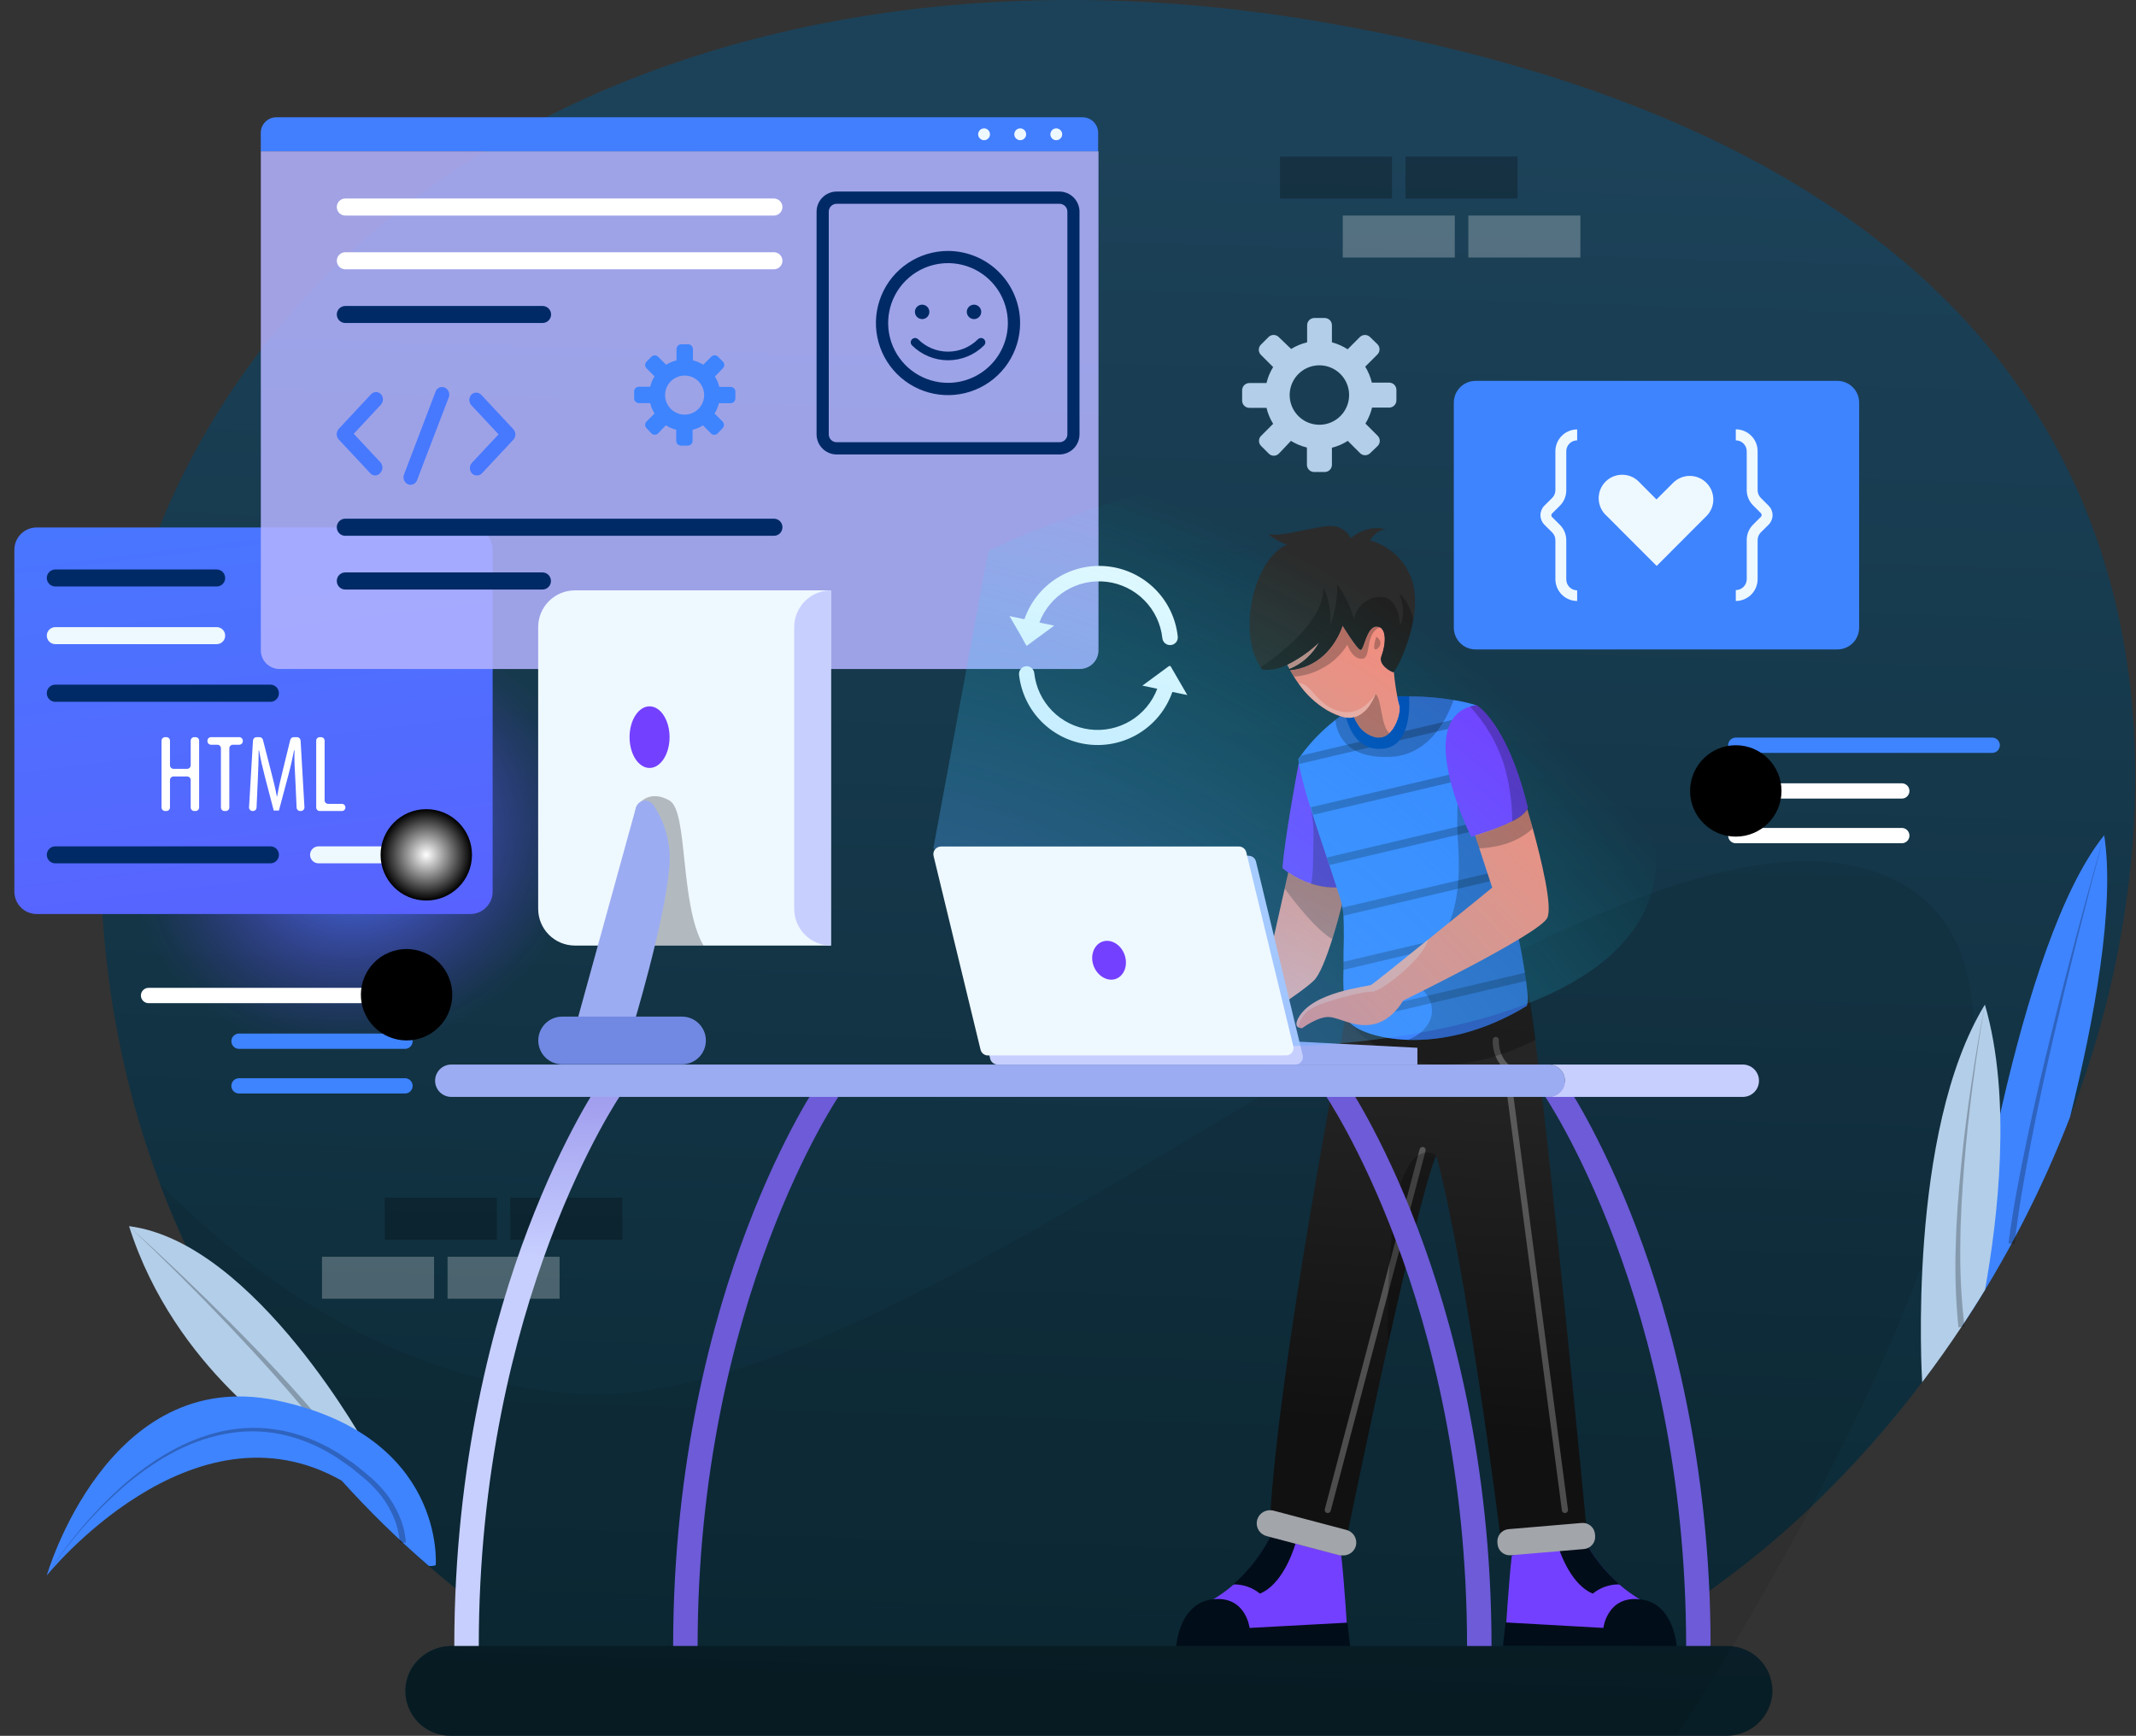 <svg viewBox="0 0 582 473" fill="none" xmlns="http://www.w3.org/2000/svg">
<rect x="0" y="0" width="582" height="473" fill="#333333" stroke="none"/>
<g id="Developer">
<g id="BackgroundGlobe">
<path id="Vector" d="M580.57 235.709C578.16 259.265 572.583 282.389 563.991 304.455C557.687 320.786 549.939 336.523 540.84 351.478C538.777 354.884 536.6 358.262 534.438 361.569C531.008 366.733 527.437 371.76 523.724 376.65C514.58 388.746 504.479 400.09 493.521 410.571C484.096 419.572 473.978 427.818 463.26 435.234C461.979 436.116 461.014 437.384 460.505 438.854C459.996 440.323 459.97 441.917 460.431 443.402C460.892 444.888 461.815 446.187 463.067 447.11C464.318 448.033 465.832 448.532 467.387 448.534H470.695C471.13 448.534 471.564 448.562 471.995 448.619C475.093 448.947 477.949 450.447 479.977 452.812C482.006 455.176 483.053 458.227 482.906 461.339C482.693 464.516 481.273 467.491 478.937 469.654C476.6 471.816 473.525 473.003 470.341 472.971H122.652C120.996 472.971 119.357 472.635 117.835 471.983C116.312 471.331 114.938 470.377 113.795 469.179C112.652 467.98 111.764 466.562 111.185 465.011C110.606 463.459 110.348 461.806 110.427 460.152C110.592 456.978 112.01 453.999 114.37 451.869C116.719 449.705 119.797 448.505 122.991 448.506C124.515 448.507 126.001 448.031 127.24 447.144C128.479 446.258 129.41 445.006 129.901 443.564C130.392 442.121 130.419 440.562 129.978 439.103C129.538 437.645 128.651 436.361 127.444 435.432C104.264 417.539 65.453 380.777 43.588 322.645C32.818 294.038 26.161 260.259 27.476 220.981C32.847 62.684 183.667 -24.125 359.491 5.88C535.314 35.886 591.029 129.678 580.57 235.709Z" fill="url(#paint0_linear_1_6)"/>
<g id="Vector_2" style="mix-blend-mode:overlay" opacity="0.08">
<path d="M493.535 410.585C485.804 425.143 478.27 438.23 472.051 448.619C463.062 463.643 456.844 472.999 456.844 472.999H122.751C121.095 472.999 119.456 472.663 117.934 472.011C116.411 471.359 115.037 470.405 113.894 469.207C112.751 468.008 111.863 466.59 111.284 465.039C110.705 463.487 110.447 461.834 110.525 460.18C110.691 457.006 112.109 454.027 114.469 451.898C116.818 449.734 119.896 448.533 123.09 448.534C124.614 448.535 126.1 448.059 127.339 447.173C128.578 446.286 129.508 445.034 130 443.592C130.491 442.15 130.518 440.59 130.077 439.131C129.636 437.673 128.75 436.389 127.542 435.46C124.249 432.916 120.659 430.019 116.829 426.697C101.336 413.313 87.44 398.183 75.417 381.611V381.611C62.224 363.451 51.523 343.605 43.602 322.603C69.863 349.103 108.504 376.551 157.124 379.788C253.544 386.218 434.343 207.045 513.082 238.366C563.242 258.323 526.692 348.072 493.535 410.585Z" fill="black"/>
</g>
</g>
<g id="Bricks">
<g id="LeftBricks">
<g id="Vector_3" style="mix-blend-mode:overlay" opacity="0.25">
<path d="M139.047 337.81H169.576V326.376H139.047V337.81Z" fill="black"/>
</g>
<g id="Vector_4" style="mix-blend-mode:overlay" opacity="0.25">
<path d="M104.83 337.81H135.358V326.376H104.83V337.81Z" fill="black"/>
</g>
<g id="Vector_5" style="mix-blend-mode:overlay" opacity="0.25">
<path d="M121.946 353.895H152.474V342.46H121.946V353.895Z" fill="white"/>
</g>
<g id="Vector_6" style="mix-blend-mode:overlay" opacity="0.25">
<path d="M87.742 353.895H118.271V342.46H87.742V353.895Z" fill="white"/>
</g>
</g>
<g id="RightBricks">
<g id="Vector_7" style="mix-blend-mode:overlay" opacity="0.25">
<path d="M379.292 42.656H348.763V54.09H379.292V42.656Z" fill="black"/>
</g>
<g id="Vector_8" style="mix-blend-mode:overlay" opacity="0.25">
<path d="M413.496 42.656H382.967V54.09H413.496V42.656Z" fill="black"/>
</g>
<g id="Vector_9" style="mix-blend-mode:overlay" opacity="0.25">
<path d="M396.394 58.74H365.865V70.175H396.394V58.74Z" fill="white"/>
</g>
<g id="Vector_10" style="mix-blend-mode:overlay" opacity="0.25">
<path d="M430.612 58.74H400.083V70.175H430.612V58.74Z" fill="white"/>
</g>
</g>
</g>
<g id="HTMLCard">
<path id="Vector_11" d="M125.629 292.712C164.853 275.804 184.427 233.739 169.347 198.758C154.268 163.778 110.246 149.128 71.022 166.036C31.797 182.945 12.224 225.01 27.304 259.991C42.383 294.971 86.405 309.621 125.629 292.712Z" fill="url(#paint1_radial_1_6)"/>
<path id="Vector_12" d="M134.228 149.818V242.959C134.23 243.762 134.073 244.556 133.767 245.298C133.461 246.04 133.011 246.713 132.444 247.281C131.876 247.848 131.202 248.298 130.461 248.604C129.719 248.91 128.924 249.067 128.122 249.065H10.007C9.206 249.065 8.412 248.907 7.672 248.6C6.932 248.293 6.26 247.843 5.694 247.276C5.128 246.709 4.68 246.035 4.375 245.295C4.069 244.554 3.913 243.76 3.915 242.959V149.818C3.915 148.202 4.557 146.653 5.699 145.511C6.842 144.368 8.391 143.726 10.007 143.726H128.122C128.923 143.725 129.717 143.881 130.458 144.186C131.198 144.491 131.871 144.94 132.439 145.506C133.006 146.071 133.456 146.744 133.763 147.484C134.07 148.224 134.228 149.017 134.228 149.818Z" fill="url(#paint2_linear_1_6)"/>
<path id="Vector_13" d="M59.036 159.811H15.081C14.775 159.812 14.472 159.754 14.189 159.638C13.906 159.523 13.649 159.352 13.433 159.137C13.216 158.921 13.044 158.665 12.927 158.383C12.809 158.101 12.749 157.798 12.749 157.493V157.493C12.752 156.877 13 156.287 13.437 155.853C13.874 155.418 14.465 155.175 15.081 155.175H59.036C59.651 155.175 60.241 155.419 60.676 155.854C61.11 156.288 61.355 156.878 61.355 157.493V157.493C61.356 157.798 61.298 158.1 61.182 158.382C61.066 158.664 60.895 158.92 60.68 159.136C60.464 159.351 60.208 159.522 59.926 159.638C59.644 159.754 59.342 159.812 59.036 159.811V159.811Z" fill="#002A66"/>
<path id="Vector_14" d="M59.036 175.527H15.081C14.775 175.529 14.472 175.471 14.189 175.355C13.906 175.239 13.649 175.069 13.433 174.853C13.216 174.638 13.044 174.382 12.927 174.1C12.809 173.818 12.749 173.515 12.749 173.209V173.209C12.749 172.904 12.809 172.601 12.927 172.319C13.044 172.037 13.216 171.781 13.433 171.565C13.649 171.35 13.906 171.179 14.189 171.064C14.472 170.948 14.775 170.89 15.081 170.891H59.036C59.342 170.89 59.644 170.948 59.926 171.064C60.208 171.18 60.464 171.351 60.68 171.566C60.895 171.782 61.066 172.038 61.182 172.32C61.298 172.602 61.356 172.904 61.355 173.209V173.209C61.356 173.514 61.298 173.817 61.182 174.099C61.066 174.381 60.895 174.637 60.68 174.853C60.464 175.068 60.208 175.239 59.926 175.355C59.644 175.47 59.342 175.529 59.036 175.527V175.527Z" fill="#EEF8FF"/>
<path id="Vector_15" d="M73.736 191.244H15.081C14.465 191.244 13.874 191 13.437 190.566C13 190.132 12.752 189.542 12.749 188.926C12.743 188.617 12.799 188.31 12.914 188.023C13.029 187.736 13.2 187.474 13.417 187.254C13.635 187.035 13.894 186.86 14.179 186.742C14.465 186.624 14.771 186.564 15.081 186.566H73.736C74.348 186.581 74.929 186.837 75.353 187.279C75.777 187.722 76.008 188.314 75.997 188.926V188.926C75.994 189.53 75.756 190.109 75.334 190.541C74.912 190.974 74.339 191.226 73.736 191.244Z" fill="#002A66"/>
<path id="Vector_16" d="M73.736 235.256H15.081C14.775 235.258 14.472 235.2 14.189 235.084C13.906 234.968 13.649 234.798 13.433 234.582C13.216 234.367 13.044 234.111 12.927 233.829C12.809 233.547 12.749 233.244 12.749 232.938V232.938C12.749 232.633 12.809 232.33 12.927 232.048C13.044 231.766 13.216 231.51 13.433 231.294C13.649 231.079 13.906 230.908 14.189 230.793C14.472 230.677 14.775 230.619 15.081 230.62H73.736C74.341 230.635 74.916 230.886 75.338 231.319C75.761 231.752 75.997 232.333 75.997 232.938C75.997 233.543 75.761 234.125 75.338 234.558C74.916 234.991 74.341 235.242 73.736 235.256V235.256Z" fill="#002A66"/>
<path id="Vector_17" d="M116.405 235.256H86.823C86.517 235.26 86.212 235.203 85.928 235.088C85.643 234.973 85.384 234.803 85.166 234.587C84.948 234.372 84.775 234.115 84.656 233.832C84.538 233.549 84.477 233.245 84.477 232.938V232.938C84.477 232.633 84.538 232.33 84.655 232.048C84.772 231.766 84.944 231.51 85.161 231.294C85.378 231.079 85.635 230.908 85.918 230.793C86.201 230.677 86.504 230.619 86.809 230.62H116.405C116.711 230.619 117.014 230.677 117.297 230.793C117.579 230.908 117.837 231.079 118.053 231.294C118.27 231.51 118.442 231.766 118.56 232.048C118.677 232.33 118.737 232.633 118.737 232.938V232.938C118.737 233.244 118.677 233.547 118.56 233.829C118.442 234.111 118.27 234.367 118.053 234.582C117.837 234.798 117.579 234.968 117.297 235.084C117.014 235.2 116.711 235.258 116.405 235.256Z" fill="#EEF8FF"/>
<path id="Vector_18" d="M46.316 201.844V208.529C46.316 208.788 46.419 209.036 46.602 209.219C46.785 209.402 47.033 209.505 47.291 209.505H50.994C51.122 209.505 51.248 209.479 51.365 209.43C51.483 209.381 51.59 209.309 51.679 209.218C51.769 209.127 51.839 209.02 51.886 208.902C51.934 208.783 51.957 208.657 51.956 208.529V201.844C51.956 201.586 52.058 201.338 52.241 201.155C52.424 200.972 52.672 200.869 52.931 200.869H53.284C53.543 200.869 53.791 200.972 53.974 201.155C54.157 201.338 54.259 201.586 54.259 201.844V220.02C54.259 220.279 54.157 220.527 53.974 220.71C53.791 220.893 53.543 220.995 53.284 220.995H52.931C52.672 220.995 52.424 220.893 52.241 220.71C52.058 220.527 51.956 220.279 51.956 220.02V212.558C51.957 212.43 51.934 212.304 51.886 212.185C51.839 212.067 51.769 211.96 51.679 211.869C51.59 211.778 51.483 211.706 51.365 211.657C51.248 211.608 51.122 211.582 50.994 211.582H47.291C47.033 211.582 46.785 211.685 46.602 211.868C46.419 212.051 46.316 212.299 46.316 212.558V220.02C46.316 220.279 46.213 220.527 46.031 220.71C45.848 220.893 45.6 220.995 45.341 220.995H44.988C44.729 220.995 44.481 220.893 44.298 220.71C44.115 220.527 44.012 220.279 44.012 220.02V201.844C44.012 201.586 44.115 201.338 44.298 201.155C44.481 200.972 44.729 200.869 44.988 200.869H45.341C45.6 200.869 45.848 200.972 46.031 201.155C46.213 201.338 46.316 201.586 46.316 201.844Z" fill="white"/>
<path id="Vector_19" d="M59.22 202.933H57.496C57.237 202.933 56.989 202.83 56.806 202.647C56.623 202.464 56.521 202.216 56.521 201.957V201.844C56.521 201.586 56.623 201.338 56.806 201.155C56.989 200.972 57.237 200.869 57.496 200.869H65.199C65.455 200.873 65.699 200.977 65.879 201.16C66.059 201.342 66.16 201.588 66.16 201.844V201.957C66.16 202.214 66.059 202.459 65.879 202.642C65.699 202.824 65.455 202.929 65.199 202.933H63.46C63.202 202.933 62.954 203.035 62.771 203.218C62.588 203.401 62.485 203.649 62.485 203.908V220.02C62.487 220.148 62.463 220.274 62.416 220.392C62.368 220.511 62.298 220.618 62.209 220.709C62.119 220.8 62.013 220.872 61.895 220.921C61.778 220.97 61.651 220.995 61.524 220.995H61.157C61.029 220.995 60.903 220.97 60.785 220.921C60.668 220.872 60.561 220.8 60.472 220.709C60.382 220.618 60.312 220.511 60.264 220.392C60.217 220.274 60.194 220.148 60.195 220.02V203.908C60.195 203.649 60.093 203.401 59.91 203.218C59.727 203.035 59.479 202.933 59.22 202.933V202.933Z" fill="white"/>
<path id="Vector_20" d="M80.463 212.331C80.308 209.674 80.152 206.678 80.251 204.459H80.124C79.686 206.692 79.149 209.081 78.513 211.441L75.997 220.868H74.584L72.223 211.823C71.559 209.264 70.965 206.777 70.584 204.459H70.485C70.485 206.805 70.372 209.618 70.245 212.487L69.905 220.063C69.894 220.314 69.787 220.551 69.605 220.725C69.423 220.899 69.181 220.996 68.93 220.995H68.831C68.698 220.996 68.567 220.969 68.444 220.916C68.322 220.864 68.212 220.787 68.121 220.69C68.029 220.593 67.959 220.479 67.913 220.354C67.868 220.229 67.848 220.096 67.856 219.964L68.93 201.788C68.944 201.541 69.051 201.31 69.23 201.139C69.408 200.969 69.644 200.872 69.891 200.869H70.711C70.926 200.869 71.135 200.942 71.304 201.075C71.474 201.208 71.593 201.395 71.644 201.604L73.82 210.084C74.499 212.741 75.007 214.706 75.431 217.01H75.516C75.912 214.706 76.35 212.77 77.014 210.084L79.092 201.604C79.148 201.395 79.271 201.21 79.442 201.077C79.613 200.944 79.823 200.871 80.039 200.869H80.93C81.178 200.872 81.416 200.968 81.596 201.138C81.777 201.308 81.887 201.54 81.905 201.788L82.951 219.964C82.958 220.095 82.939 220.227 82.895 220.351C82.85 220.475 82.781 220.589 82.691 220.685C82.601 220.781 82.492 220.859 82.372 220.912C82.251 220.965 82.121 220.994 81.99 220.995H81.792C81.54 220.996 81.298 220.899 81.117 220.725C80.935 220.551 80.827 220.314 80.817 220.063L80.463 212.331Z" fill="white"/>
<path id="Vector_21" d="M87.12 200.869H87.488C87.615 200.869 87.741 200.894 87.859 200.943C87.976 200.993 88.083 201.065 88.172 201.155C88.262 201.246 88.332 201.354 88.38 201.472C88.427 201.59 88.451 201.717 88.449 201.844V218.084C88.449 218.211 88.474 218.337 88.523 218.455C88.572 218.572 88.644 218.679 88.735 218.769C88.826 218.858 88.934 218.928 89.052 218.976C89.17 219.023 89.297 219.047 89.424 219.045H93.155C93.283 219.045 93.409 219.07 93.526 219.119C93.644 219.169 93.751 219.241 93.84 219.331C93.929 219.422 94 219.53 94.047 219.648C94.095 219.766 94.118 219.893 94.116 220.02C94.118 220.148 94.095 220.274 94.047 220.392C94 220.511 93.929 220.618 93.84 220.709C93.751 220.8 93.644 220.872 93.526 220.921C93.409 220.97 93.283 220.995 93.155 220.995H87.12C86.993 220.995 86.867 220.97 86.749 220.921C86.632 220.872 86.525 220.8 86.436 220.709C86.346 220.618 86.276 220.511 86.228 220.392C86.181 220.274 86.157 220.148 86.159 220.02V201.844C86.157 201.717 86.181 201.59 86.228 201.472C86.276 201.354 86.346 201.246 86.436 201.155C86.525 201.065 86.632 200.993 86.749 200.943C86.867 200.894 86.993 200.869 87.12 200.869V200.869Z" fill="white"/>
<path id="Vector_22" style="mix-blend-mode:color-dodge" d="M116.151 245.39C123.028 245.39 128.603 239.815 128.603 232.938C128.603 226.061 123.028 220.487 116.151 220.487C109.274 220.487 103.699 226.061 103.699 232.938C103.699 239.815 109.274 245.39 116.151 245.39Z" fill="url(#paint3_radial_1_6)"/>
</g>
<g id="SmileCard">
<path id="Vector_23" d="M75.332 31.957H294.97C296.095 31.957 297.173 32.404 297.968 33.199C298.764 33.994 299.21 35.073 299.21 36.197V41.2H71.05V36.24C71.044 35.676 71.151 35.116 71.364 34.594C71.578 34.072 71.893 33.598 72.292 33.199C72.691 32.8 73.165 32.485 73.687 32.272C74.209 32.058 74.769 31.951 75.332 31.957V31.957Z" fill="url(#paint4_linear_1_6)"/>
<path id="Vector_24" opacity="0.86" d="M71.05 41.229H299.309V177.209C299.309 178.559 298.773 179.853 297.819 180.807C296.865 181.761 295.57 182.297 294.221 182.297H76.152C74.803 182.297 73.508 181.761 72.554 180.807C71.6 179.853 71.064 178.559 71.064 177.209V41.229H71.05Z" fill="#B3B3FF"/>
<path id="Vector_25" d="M289.416 36.593C289.416 36.912 289.321 37.223 289.144 37.488C288.967 37.753 288.716 37.96 288.421 38.082C288.127 38.203 287.803 38.235 287.49 38.173C287.178 38.111 286.89 37.958 286.665 37.732C286.44 37.507 286.286 37.22 286.224 36.907C286.162 36.595 286.194 36.271 286.316 35.976C286.438 35.682 286.644 35.43 286.909 35.253C287.174 35.076 287.486 34.982 287.804 34.982C288.232 34.982 288.642 35.151 288.944 35.454C289.246 35.756 289.416 36.166 289.416 36.593Z" fill="#EEF8FF"/>
<path id="Vector_26" d="M279.593 36.593C279.593 36.912 279.498 37.223 279.321 37.488C279.144 37.753 278.893 37.96 278.598 38.082C278.304 38.203 277.98 38.235 277.667 38.173C277.355 38.111 277.068 37.958 276.842 37.732C276.617 37.507 276.463 37.22 276.401 36.907C276.339 36.595 276.371 36.271 276.493 35.976C276.615 35.682 276.821 35.43 277.086 35.253C277.351 35.076 277.663 34.982 277.982 34.982C278.409 34.982 278.819 35.151 279.121 35.454C279.423 35.756 279.593 36.166 279.593 36.593Z" fill="#EEF8FF"/>
<path id="Vector_27" d="M269.742 36.593C269.742 36.912 269.647 37.223 269.47 37.488C269.293 37.753 269.041 37.96 268.747 38.082C268.452 38.203 268.128 38.235 267.816 38.173C267.503 38.111 267.216 37.958 266.991 37.732C266.766 37.507 266.612 37.22 266.55 36.907C266.488 36.595 266.52 36.271 266.642 35.976C266.764 35.682 266.97 35.43 267.235 35.253C267.5 35.076 267.812 34.982 268.13 34.982C268.558 34.982 268.967 35.151 269.27 35.454C269.572 35.756 269.742 36.166 269.742 36.593Z" fill="#EEF8FF"/>
<path id="Vector_28" d="M210.875 58.74H94.088C93.782 58.74 93.48 58.68 93.198 58.563C92.915 58.445 92.659 58.273 92.444 58.057C92.228 57.84 92.058 57.583 91.942 57.3C91.827 57.017 91.768 56.714 91.77 56.408V56.408C91.77 55.794 92.014 55.204 92.449 54.769C92.884 54.335 93.473 54.09 94.088 54.09H210.875C211.488 54.094 212.076 54.34 212.51 54.773C212.944 55.207 213.189 55.795 213.193 56.408C213.193 57.025 212.949 57.615 212.515 58.053C212.08 58.489 211.491 58.737 210.875 58.74Z" fill="white"/>
<path id="Vector_29" d="M210.875 73.383H94.088C93.782 73.383 93.48 73.323 93.198 73.205C92.915 73.088 92.659 72.916 92.444 72.699C92.228 72.482 92.058 72.225 91.942 71.942C91.827 71.659 91.768 71.356 91.77 71.051V71.051C91.77 70.436 92.014 69.847 92.449 69.412C92.884 68.977 93.473 68.733 94.088 68.733H210.875C211.488 68.737 212.076 68.982 212.51 69.416C212.944 69.85 213.189 70.437 213.193 71.051V71.051C213.193 71.667 212.949 72.258 212.515 72.695C212.08 73.132 211.491 73.379 210.875 73.383V73.383Z" fill="white"/>
<path id="Vector_30" d="M147.838 83.376H94.088C92.808 83.376 91.77 84.413 91.77 85.694C91.77 86.974 92.808 88.011 94.088 88.011H147.838C149.119 88.011 150.156 86.974 150.156 85.694C150.156 84.413 149.119 83.376 147.838 83.376Z" fill="#002A66"/>
<path id="Vector_31" d="M210.875 146.002H94.088C93.783 146.004 93.481 145.945 93.199 145.829C92.917 145.714 92.66 145.543 92.445 145.327C92.229 145.112 92.058 144.855 91.943 144.573C91.827 144.291 91.768 143.989 91.77 143.684V143.684C91.764 143.377 91.82 143.071 91.934 142.786C92.049 142.501 92.219 142.241 92.434 142.022C92.65 141.804 92.908 141.631 93.192 141.513C93.476 141.395 93.781 141.336 94.088 141.338H210.875C211.489 141.338 212.079 141.582 212.514 142.017C212.948 142.451 213.193 143.041 213.193 143.656V143.656C213.196 143.963 213.139 144.267 213.024 144.551C212.91 144.836 212.739 145.095 212.524 145.313C212.308 145.531 212.051 145.705 211.768 145.823C211.485 145.941 211.181 146.002 210.875 146.002V146.002Z" fill="#002A66"/>
<path id="Vector_32" d="M147.838 160.644H94.13C93.82 160.652 93.51 160.597 93.221 160.482C92.932 160.367 92.67 160.195 92.449 159.975C92.229 159.756 92.055 159.494 91.938 159.206C91.821 158.918 91.764 158.609 91.77 158.298C91.768 157.993 91.827 157.691 91.943 157.409C92.058 157.127 92.229 156.871 92.445 156.655C92.66 156.439 92.917 156.269 93.199 156.153C93.481 156.037 93.783 155.978 94.088 155.98H147.796C148.101 155.978 148.403 156.037 148.685 156.153C148.967 156.269 149.224 156.439 149.439 156.655C149.655 156.871 149.825 157.127 149.941 157.409C150.057 157.691 150.116 157.993 150.114 158.298V158.298C150.12 158.602 150.065 158.904 149.954 159.186C149.842 159.469 149.676 159.727 149.464 159.945C149.253 160.163 149 160.337 148.721 160.457C148.442 160.577 148.142 160.641 147.838 160.644V160.644Z" fill="#002A66"/>
<path id="Vector_33" d="M258.321 68.38C254.435 68.377 250.636 69.527 247.403 71.684C244.17 73.841 241.65 76.908 240.161 80.498C238.672 84.087 238.281 88.038 239.037 91.85C239.794 95.661 241.664 99.163 244.411 101.912C247.158 104.661 250.658 106.534 254.469 107.293C258.281 108.052 262.232 107.664 265.822 106.177C269.413 104.691 272.482 102.173 274.641 98.942C276.801 95.711 277.953 91.912 277.953 88.025C277.946 82.82 275.875 77.829 272.196 74.147C268.516 70.465 263.527 68.391 258.321 68.38ZM258.321 104.322C255.094 104.324 251.939 103.37 249.255 101.579C246.57 99.788 244.478 97.24 243.241 94.26C242.005 91.279 241.681 87.998 242.31 84.833C242.939 81.668 244.492 78.76 246.774 76.478C249.056 74.196 251.964 72.643 255.129 72.014C258.294 71.385 261.575 71.709 264.556 72.945C267.536 74.182 270.084 76.274 271.875 78.959C273.666 81.643 274.62 84.798 274.618 88.025C274.61 92.345 272.891 96.486 269.836 99.54C266.782 102.595 262.641 104.314 258.321 104.322V104.322Z" fill="#002A66"/>
<path id="Vector_34" d="M266.463 92.449C264.3 94.608 261.37 95.82 258.314 95.82C255.259 95.82 252.329 94.608 250.166 92.449C249.945 92.228 249.645 92.104 249.332 92.104C249.02 92.104 248.72 92.228 248.499 92.449C248.277 92.671 248.153 92.971 248.153 93.283C248.153 93.596 248.277 93.896 248.499 94.117C251.105 96.714 254.635 98.172 258.314 98.172C261.994 98.172 265.524 96.714 268.13 94.117C268.351 93.896 268.476 93.596 268.476 93.283C268.476 92.971 268.351 92.671 268.13 92.449C267.909 92.228 267.609 92.104 267.296 92.104C266.984 92.104 266.684 92.228 266.463 92.449Z" fill="#002A66"/>
<path id="Vector_35" d="M251.255 86.951C251.643 86.951 252.023 86.836 252.346 86.62C252.669 86.404 252.921 86.098 253.07 85.739C253.218 85.38 253.257 84.985 253.181 84.603C253.106 84.222 252.919 83.872 252.644 83.598C252.369 83.323 252.019 83.136 251.638 83.06C251.257 82.984 250.862 83.023 250.503 83.172C250.144 83.32 249.837 83.572 249.621 83.895C249.405 84.218 249.29 84.598 249.29 84.987C249.294 85.507 249.502 86.004 249.87 86.372C250.237 86.74 250.735 86.948 251.255 86.951V86.951Z" fill="#002A66"/>
<path id="Vector_36" d="M265.388 86.951C265.777 86.951 266.157 86.836 266.48 86.62C266.803 86.404 267.055 86.098 267.203 85.739C267.352 85.38 267.391 84.985 267.315 84.603C267.239 84.222 267.052 83.872 266.777 83.598C266.503 83.323 266.153 83.136 265.772 83.06C265.39 82.984 264.995 83.023 264.636 83.172C264.277 83.32 263.971 83.572 263.755 83.895C263.539 84.218 263.424 84.598 263.424 84.987C263.427 85.507 263.636 86.004 264.003 86.372C264.371 86.74 264.868 86.948 265.388 86.951V86.951Z" fill="#002A66"/>
<path id="Vector_37" d="M102.314 129.564C102.05 129.571 101.787 129.522 101.543 129.42C101.3 129.317 101.081 129.164 100.9 128.971L92.265 119.727C91.928 119.333 91.743 118.832 91.743 118.314C91.743 117.796 91.928 117.295 92.265 116.901L101.112 107.417C101.284 107.231 101.493 107.082 101.725 106.98C101.958 106.879 102.209 106.826 102.462 106.826C102.716 106.826 102.967 106.879 103.199 106.98C103.431 107.082 103.64 107.231 103.812 107.417C104.154 107.808 104.342 108.311 104.342 108.83C104.342 109.35 104.154 109.852 103.812 110.244L96.392 118.201L103.671 125.989C104.013 126.38 104.201 126.882 104.201 127.402C104.201 127.922 104.013 128.424 103.671 128.815C103.511 129.03 103.308 129.208 103.074 129.337C102.84 129.467 102.58 129.544 102.314 129.564Z" fill="url(#paint5_linear_1_6)"/>
<path id="Vector_38" d="M129.973 129.564C129.709 129.573 129.446 129.525 129.202 129.422C128.958 129.32 128.739 129.166 128.56 128.971C128.218 128.579 128.029 128.077 128.029 127.557C128.029 127.038 128.218 126.536 128.56 126.144L135.839 118.356L128.404 110.399C128.062 110.008 127.874 109.506 127.874 108.986C127.874 108.466 128.062 107.964 128.404 107.572C128.578 107.386 128.788 107.237 129.021 107.135C129.255 107.033 129.507 106.981 129.761 106.981C130.016 106.981 130.268 107.033 130.501 107.135C130.735 107.237 130.945 107.386 131.118 107.572L139.895 116.971C140.24 117.361 140.43 117.864 140.43 118.385C140.43 118.905 140.24 119.408 139.895 119.798L131.259 129.042C130.915 129.376 130.454 129.564 129.973 129.564V129.564Z" fill="url(#paint6_linear_1_6)"/>
<path id="Vector_39" d="M111.854 132.109C111.61 132.104 111.37 132.052 111.147 131.953C110.665 131.725 110.288 131.322 110.091 130.826C109.894 130.331 109.893 129.779 110.087 129.282L118.666 106.753C118.746 106.5 118.879 106.268 119.055 106.072C119.232 105.875 119.449 105.718 119.692 105.613C119.934 105.507 120.196 105.454 120.461 105.458C120.725 105.462 120.986 105.523 121.225 105.636C121.703 105.864 122.077 106.265 122.272 106.758C122.466 107.252 122.465 107.8 122.271 108.293L113.635 130.837C113.503 131.205 113.261 131.523 112.943 131.751C112.625 131.978 112.245 132.103 111.854 132.109V132.109Z" fill="url(#paint7_linear_1_6)"/>
<path id="Vector_40" d="M288.652 123.84H227.991C226.535 123.84 225.139 123.263 224.108 122.235C223.077 121.207 222.496 119.812 222.493 118.356V57.695C222.493 56.236 223.072 54.838 224.103 53.807C225.134 52.776 226.532 52.197 227.991 52.197H288.652C290.108 52.2 291.503 52.781 292.531 53.812C293.559 54.843 294.136 56.239 294.136 57.695V118.356C294.136 119.811 293.559 121.206 292.53 122.234C291.502 123.263 290.107 123.84 288.652 123.84V123.84ZM227.991 55.532C227.705 55.528 227.421 55.582 227.156 55.689C226.892 55.796 226.651 55.955 226.448 56.156C226.245 56.358 226.085 56.597 225.976 56.861C225.867 57.126 225.812 57.409 225.814 57.695V118.356C225.814 118.64 225.87 118.92 225.979 119.182C226.088 119.443 226.247 119.681 226.448 119.881C226.649 120.08 226.888 120.238 227.15 120.345C227.412 120.452 227.693 120.507 227.976 120.505H288.638C288.924 120.51 289.208 120.459 289.473 120.354C289.739 120.248 289.981 120.091 290.185 119.891C290.389 119.691 290.551 119.452 290.662 119.189C290.772 118.925 290.829 118.642 290.829 118.356V57.695C290.831 57.411 290.777 57.13 290.67 56.868C290.562 56.606 290.404 56.367 290.205 56.166C290.005 55.965 289.768 55.806 289.506 55.697C289.245 55.588 288.964 55.532 288.681 55.532H227.991Z" fill="#002A66"/>
<path id="Vector_41" d="M200.373 108.59V106.71C200.37 106.368 200.231 106.041 199.988 105.8C199.744 105.559 199.416 105.424 199.073 105.424H195.992C195.749 104.425 195.348 103.471 194.805 102.597L196.967 100.35C197.087 100.231 197.183 100.089 197.248 99.932C197.313 99.776 197.346 99.608 197.346 99.439C197.346 99.269 197.313 99.101 197.248 98.945C197.183 98.788 197.087 98.646 196.967 98.527L195.639 97.198C195.395 96.955 195.064 96.818 194.72 96.818C194.375 96.818 194.045 96.955 193.801 97.198L191.625 99.375C190.751 98.832 189.797 98.431 188.798 98.188V95.121C188.798 94.778 188.663 94.45 188.422 94.206C188.181 93.963 187.854 93.824 187.512 93.82H185.618C185.275 93.824 184.948 93.963 184.707 94.206C184.467 94.45 184.332 94.778 184.332 95.121V98.202C183.332 98.445 182.378 98.846 181.505 99.389L179.328 97.212C179.085 96.969 178.754 96.832 178.41 96.832C178.065 96.832 177.735 96.969 177.491 97.212L176.162 98.541C176.042 98.66 175.947 98.803 175.882 98.959C175.817 99.115 175.783 99.283 175.783 99.453C175.783 99.622 175.817 99.79 175.882 99.946C175.947 100.103 176.042 100.245 176.162 100.364L178.339 102.555C177.796 103.428 177.395 104.382 177.152 105.382H174.071C173.729 105.382 173.402 105.517 173.161 105.758C172.92 106 172.784 106.327 172.784 106.668V108.548C172.784 108.89 172.919 109.219 173.16 109.462C173.401 109.706 173.728 109.844 174.071 109.848H177.152C177.395 110.847 177.796 111.801 178.339 112.675L176.162 114.851C176.042 114.971 175.947 115.113 175.882 115.269C175.817 115.426 175.783 115.594 175.783 115.763C175.783 115.932 175.817 116.1 175.882 116.257C175.947 116.413 176.042 116.555 176.162 116.675L177.491 118.088C177.735 118.331 178.065 118.468 178.41 118.468C178.754 118.468 179.085 118.331 179.328 118.088L181.42 115.897C182.29 116.451 183.245 116.857 184.247 117.099V120.137C184.247 120.478 184.382 120.806 184.624 121.047C184.865 121.288 185.192 121.423 185.533 121.423H187.427C187.768 121.423 188.095 121.288 188.336 121.047C188.578 120.806 188.713 120.478 188.713 120.137V117.113C189.715 116.871 190.67 116.465 191.54 115.911L193.716 118.102C193.96 118.345 194.291 118.482 194.635 118.482C194.98 118.482 195.31 118.345 195.554 118.102L196.882 116.689C197.002 116.569 197.098 116.427 197.163 116.271C197.228 116.114 197.261 115.946 197.261 115.777C197.261 115.608 197.228 115.44 197.163 115.283C197.098 115.127 197.002 114.985 196.882 114.865L194.706 112.689C195.249 111.816 195.65 110.861 195.893 109.862H198.974C199.151 109.876 199.328 109.853 199.496 109.795C199.663 109.738 199.817 109.647 199.948 109.528C200.079 109.409 200.184 109.264 200.257 109.103C200.331 108.942 200.37 108.767 200.373 108.59V108.59ZM187.441 112.915C186.326 113.106 185.18 112.937 184.168 112.433C183.155 111.929 182.329 111.116 181.81 110.111C181.29 109.107 181.103 107.963 181.277 106.846C181.45 105.728 181.975 104.695 182.774 103.895C183.574 103.096 184.607 102.571 185.725 102.398C186.843 102.224 187.986 102.411 188.991 102.93C189.995 103.45 190.808 104.276 191.312 105.288C191.816 106.301 191.985 107.447 191.794 108.562C191.605 109.65 191.084 110.653 190.302 111.432C189.52 112.212 188.516 112.73 187.427 112.915H187.441Z" fill="url(#paint8_linear_1_6)"/>
</g>
<g id="Boy">
<g id="BoyShoes">
<g id="BoyLeftShoe">
<path id="Vector_42" d="M410.231 445.212L445.226 443.248C445.226 443.248 459.162 443.078 447.021 435.941C444.99 434.737 443.07 433.356 441.282 431.814C437.119 428.158 433.681 423.752 431.149 418.825L424.265 420.634L412.252 423.8H411.941C411.079 430.923 410.231 445.212 410.231 445.212Z" fill="url(#paint9_linear_1_6)"/>
<path id="Vector_43" d="M456.844 448.534C456.844 448.534 456.137 436.944 447.021 435.814C437.905 434.683 436.873 443.601 436.873 443.601L410.231 442.103L409.524 448.477L456.844 448.534Z" fill="#010D19"/>
<path id="Vector_44" d="M424.265 420.563C425.34 424.026 428.336 431.87 433.975 434.259C436.031 432.573 438.624 431.68 441.282 431.743C437.119 428.088 433.681 423.681 431.149 418.754L424.265 420.563Z" fill="#010D19"/>
</g>
<g id="BoyRightShoe">
<path id="Vector_45" d="M367.151 445.212L332.142 443.248C332.142 443.248 318.22 443.078 330.361 435.941C332.387 434.737 334.303 433.356 336.085 431.814C340.252 428.158 343.694 423.752 346.233 418.825L353.102 420.634L365.116 423.8H365.441C366.275 430.923 367.151 445.212 367.151 445.212Z" fill="url(#paint10_linear_1_6)"/>
<path id="Vector_46" d="M320.51 448.534C320.51 448.534 321.217 436.944 330.333 435.814C339.449 434.683 340.481 443.601 340.481 443.601L367.151 442.16L367.858 448.534H320.51Z" fill="#010D19"/>
<path id="Vector_47" d="M353.017 420.563C351.957 424.026 348.961 431.87 343.308 434.259C341.253 432.571 338.659 431.678 336 431.743C340.167 428.087 343.609 423.681 346.148 418.754L353.017 420.563Z" fill="#010D19"/>
</g>
</g>
<g id="BoyPant">
<path id="Vector_48" d="M432.251 416.125L408.817 418.627C408.817 418.627 399.616 345.132 391.32 314.801C388.649 321.062 383.264 343.676 378.218 366.205C372.352 392.522 366.982 418.726 366.982 418.726C366.982 418.726 353.54 420.238 346.035 414.161C348.353 372.24 364.579 288.583 366.713 276.343C366.713 276.442 366.713 276.541 366.713 276.64C366.832 277.13 367.007 277.604 367.236 278.053C367.359 278.267 367.506 278.466 367.674 278.647V278.647C369.61 280.781 375.433 283.113 383.574 283.367C392.337 283.65 403.772 281.516 415.955 274.096C416.27 272.834 416.323 271.52 416.11 270.237C416.52 270.633 417.298 275.566 418.301 283.382C422.979 319.253 432.251 416.125 432.251 416.125Z" fill="url(#paint11_linear_1_6)"/>
<path id="Vector_49" d="M430.984 414.996L411.043 416.688C409.207 416.844 407.845 418.458 408.001 420.294L408.04 420.759C408.196 422.594 409.811 423.956 411.646 423.8L431.588 422.108C433.423 421.952 434.785 420.338 434.629 418.503L434.59 418.038C434.434 416.202 432.82 414.84 430.984 414.996Z" fill="#A2A5AA"/>
<path id="Vector_50" d="M369.455 421.185C369.255 421.947 368.808 422.621 368.184 423.102C367.56 423.583 366.794 423.843 366.006 423.842C365.809 423.864 365.61 423.864 365.413 423.842H365.088L346.205 418.867L345.23 418.599C344.356 418.408 343.585 417.897 343.069 417.166C342.553 416.436 342.33 415.538 342.444 414.651C342.557 413.764 342.999 412.951 343.683 412.374C344.366 411.796 345.241 411.496 346.134 411.532C346.445 411.533 346.754 411.576 347.053 411.659L366.84 416.889C367.754 417.116 368.541 417.695 369.031 418.499C369.52 419.304 369.673 420.269 369.455 421.185V421.185Z" fill="#A2A5AA"/>
<g id="Vector_51" style="mix-blend-mode:overlay" opacity="0.25">
<path d="M407.559 283.382C407.559 283.382 407.022 291.141 414.796 292.738" stroke="white" stroke-width="1.668" stroke-linecap="round" stroke-linejoin="round"/>
</g>
<g id="Vector_52" style="mix-blend-mode:overlay" opacity="0.25">
<path d="M411.164 295.862L426.4 411.461" stroke="white" stroke-width="1.668" stroke-linecap="round" stroke-linejoin="round"/>
</g>
<g id="Vector_53" style="mix-blend-mode:overlay" opacity="0.25">
<path d="M387.617 313.373L361.78 411.461" stroke="white" stroke-width="1.668" stroke-linecap="round" stroke-linejoin="round"/>
</g>
<g id="Vector_54" style="mix-blend-mode:overlay" opacity="0.25">
<path d="M391.32 314.801C388.648 321.062 383.263 343.676 378.218 366.205C377.926 354.879 378.398 343.547 379.631 332.284C382.825 308.638 391.32 314.801 391.32 314.801Z" fill="black"/>
</g>
<g id="Vector_55" style="mix-blend-mode:overlay" opacity="0.25">
<path d="M418.386 283.367C384.069 300.497 368.437 279.594 367.759 278.633C369.695 280.767 375.518 283.099 383.659 283.353C392.422 283.636 403.856 281.502 416.04 274.082C416.355 272.82 416.408 271.506 416.195 270.223C416.619 270.619 417.382 275.608 418.386 283.367Z" fill="black"/>
</g>
</g>
<g id="BoyRightHand">
<path id="Vector_56" d="M366.445 233.546L364.805 239.949L364.678 240.387L364.296 241.899C361.897 241.962 359.505 241.603 357.23 240.839C355.024 240.122 352.934 239.089 351.025 237.772C350.488 237.39 349.951 236.995 349.414 236.557C350.163 227.907 352.975 212.671 353.894 207.823C354.078 206.848 354.191 206.296 354.191 206.296L366.445 233.546Z" fill="url(#paint12_linear_1_6)"/>
<path id="Vector_57" d="M366.982 241.051C366.982 241.051 365.229 248.782 362.996 255.934C361.399 260.98 359.576 265.743 357.936 267.241C353.979 270.986 343.802 277.134 343.802 277.134L337.923 264.951L346.629 257.319L350.049 242.069L351.039 237.716C354.916 240.447 359.554 241.891 364.296 241.843L364.678 240.316L366.982 241.051Z" fill="url(#paint13_linear_1_6)"/>
<g id="Vector_58" style="mix-blend-mode:overlay" opacity="0.25">
<path d="M365.639 246.549C364.946 249.277 364.014 252.655 362.996 255.934C358.445 253.107 352.975 246.125 350.049 242.139L351.039 237.786C354.916 240.518 359.554 241.962 364.296 241.913C364.918 243.878 365.385 245.475 365.639 246.549Z" fill="black"/>
</g>
<g id="Vector_59" style="mix-blend-mode:overlay" opacity="0.25">
<path d="M366.106 256.174C366.244 253.03 366.102 249.88 365.681 246.761C365.455 245.701 364.961 244.019 364.268 241.913C361.869 241.976 359.477 241.617 357.201 240.853C357.851 238.535 357.781 233.998 357.894 228.331C357.954 225.727 357.722 223.124 357.201 220.571C359.915 226.691 363.505 233.645 364.763 239.949C366.148 246.733 366.614 252.782 366.106 256.174Z" fill="black"/>
</g>
</g>
<g id="BoyBody">
<path id="Vector_60" d="M416.04 274.082C403.856 281.502 392.422 283.636 383.659 283.353C375.476 283.099 369.639 280.739 367.731 278.604C367.562 278.424 367.415 278.225 367.293 278.011C367.064 277.562 366.888 277.087 366.77 276.597C366.77 276.498 366.77 276.4 366.77 276.301C366.136 272.315 365.899 268.277 366.063 264.245C366.063 263.51 366.063 262.831 366.063 262.04C366.063 260.047 366.063 258.04 366.148 256.16C366.148 253.673 366.148 251.369 366.049 249.531C365.985 248.796 365.882 248.065 365.738 247.341C365.738 247.114 365.667 246.902 365.625 246.705V246.493C365.37 245.418 364.904 243.821 364.211 241.857C363.646 240.062 362.925 237.942 362.176 235.666C361.95 235.002 361.724 234.253 361.484 233.617C360.805 231.539 360.07 229.377 359.335 227.144C358.77 225.419 358.205 223.695 357.667 221.985C357.455 221.292 357.229 220.571 357.017 219.935C355.756 216.067 354.709 212.132 353.88 208.148C353.88 208.021 353.88 207.908 353.88 207.795C353.88 207.469 353.795 207.187 353.752 206.904L354.176 206.268L354.473 205.83C357.126 202.208 360.271 198.974 363.816 196.219C364.734 195.484 365.625 194.806 366.445 194.212C367.264 193.618 367.745 193.279 368.31 192.883L372.07 190.735C379.992 189.425 388.076 189.425 395.998 190.735C398.096 191.065 400.169 191.537 402.203 192.149L402.401 194.58L402.57 196.742L403.56 209.038L403.743 211.201L403.814 212.148C403.913 212.572 405.001 216.882 406.471 223.031C406.641 223.709 406.81 224.444 406.98 225.122C407.842 228.698 408.789 232.769 409.807 236.995L410.273 239.087C411.178 243.044 412.068 247.114 412.874 251.001C413.015 251.722 413.156 252.415 413.312 253.107C414.202 257.545 414.98 261.7 415.503 265.121C415.616 265.87 415.715 266.534 415.814 267.255C415.955 268.343 416.068 269.333 416.139 270.209C416.372 271.493 416.338 272.811 416.04 274.082Z" fill="url(#paint14_linear_1_6)"/>
<path id="Vector_61" opacity="0.25" d="M402.655 196.714L353.965 208.19C353.965 208.063 353.965 207.95 353.965 207.837C353.965 207.512 353.88 207.229 353.837 206.946L354.261 206.31L354.558 205.872L402.542 194.565L402.655 196.714Z" fill="black"/>
<path id="Vector_62" opacity="0.25" d="M403.899 211.172L357.823 222.027C357.611 221.335 357.385 220.614 357.173 219.978L403.715 209.01L403.899 211.172Z" fill="black"/>
<path id="Vector_63" opacity="0.25" d="M407.079 225.137L362.261 235.709C362.035 235.044 361.809 234.295 361.568 233.659L406.57 223.045C406.726 223.723 406.909 224.43 407.079 225.137Z" fill="black"/>
<path id="Vector_64" opacity="0.25" d="M410.33 239.101L366.006 249.545C365.958 248.806 365.868 248.07 365.738 247.341L409.807 236.952L410.33 239.101Z" fill="black"/>
<path id="Vector_65" opacity="0.25" d="M413.369 253.121L366.007 264.301C366.007 263.566 366.007 262.888 366.007 262.096L412.916 251.03C413.072 251.736 413.213 252.429 413.369 253.121Z" fill="black"/>
<path id="Vector_66" opacity="0.25" d="M415.87 267.269L367.731 278.576C367.562 278.396 367.415 278.197 367.293 277.982C367.064 277.533 366.888 277.059 366.77 276.569L415.559 265.064C415.672 265.884 415.771 266.591 415.87 267.269Z" fill="black"/>
<g id="Vector_67" style="mix-blend-mode:overlay" opacity="0.25">
<path d="M416.04 274.082C403.856 281.502 392.422 283.636 383.659 283.353C394.062 279 391.009 268.499 381.412 266.577C391.079 259.439 398.853 253.107 397.284 229.984C396.815 222.769 397.118 215.525 398.189 208.374L403.913 212.162C404.309 213.773 418.329 269.502 416.04 274.082Z" fill="black"/>
</g>
</g>
<g id="BoyHead">
<g id="Vector_68" style="mix-blend-mode:overlay" opacity="0.25">
<path d="M396.083 190.707C393.807 197.053 388.818 205.915 378.6 206.254C366.388 206.72 364.197 199.583 363.844 196.205C364.763 195.47 365.653 194.792 366.473 194.198C367.293 193.604 367.773 193.265 368.338 192.869L372.098 190.721C380.02 189.411 388.104 189.411 396.026 190.721L396.083 190.707Z" fill="black"/>
</g>
<path id="Vector_69" d="M378.6 199.795C378.144 200.272 377.579 200.633 376.954 200.844C376.329 201.056 375.662 201.113 375.01 201.01C373.941 200.791 372.93 200.351 372.042 199.718C371.154 199.085 370.407 198.274 369.851 197.336C369.461 196.747 369.139 196.116 368.89 195.456V195.456C368.21 195.71 367.467 195.74 366.77 195.541H366.544H366.473C364.732 195.112 363.064 194.426 361.526 193.505C358.463 191.67 355.831 189.197 353.809 186.255C353.385 185.675 352.989 185.082 352.622 184.502C352.254 183.923 351.83 183.216 351.491 182.622C358.827 181.887 363.646 176.672 365.809 170.467C365.809 170.467 369.823 177.068 370.713 177.068C371.603 177.068 372.324 170.821 374.953 170.736C375.361 170.711 375.766 170.815 376.112 171.033C377.681 172.022 377.667 175.414 376.381 178.948C375.575 181.181 378.882 183.046 379.603 183.188C379.603 183.188 379.702 183.188 379.787 183.089C379.986 185.38 380.307 187.658 380.748 189.915C380.888 190.692 381.068 191.461 381.285 192.219C381.766 193.731 380.762 197.731 378.6 199.795Z" fill="url(#paint15_linear_1_6)"/>
<path id="Vector_70" d="M359.42 175.004C357.676 178.311 354.824 180.897 351.364 182.311C351.124 181.887 350.912 181.492 350.728 181.11C353.913 179.519 356.843 177.461 359.42 175.004V175.004Z" fill="#FFB7A9"/>
<path id="Vector_71" d="M385.129 168.559C383.999 175.626 380.72 182.114 379.801 183.004C379.716 183.089 379.66 183.117 379.617 183.103C378.896 182.919 375.589 181.054 376.395 178.863C377.935 174.623 377.653 170.566 374.981 170.651C372.31 170.736 371.589 176.983 370.741 176.983C369.893 176.983 365.837 170.383 365.837 170.383C363.674 176.587 358.855 181.803 351.519 182.538H350.742L351.42 182.297C354.881 180.883 357.733 178.296 359.477 174.99C356.899 177.447 353.969 179.505 350.784 181.096C348.688 182.203 346.321 182.693 343.958 182.509C343.782 182.295 343.621 182.068 343.477 181.831C337.046 172.248 341.668 152.235 350.7 148.405C348.838 147.748 347.096 146.794 345.541 145.578C349.555 146.454 359.802 142.907 363.363 143.373C364.357 143.478 365.308 143.834 366.126 144.408C366.945 144.981 367.604 145.754 368.042 146.652C368.042 146.652 372.522 142.624 377.61 144.32C375.108 144.221 373.243 147.26 373.243 147.26C376.14 148.038 378.773 149.585 380.863 151.737C382.953 153.889 384.422 156.567 385.115 159.486C385.699 162.482 385.703 165.562 385.129 168.559V168.559Z" fill="url(#paint16_linear_1_6)"/>
<g id="Vector_72" style="mix-blend-mode:overlay" opacity="0.25">
<path d="M378.599 199.795C378.144 200.272 377.579 200.633 376.954 200.844C376.329 201.056 375.662 201.113 375.009 201.01C373.941 200.791 372.93 200.351 372.042 199.718C371.154 199.085 370.407 198.274 369.851 197.336C369.461 196.747 369.139 196.116 368.89 195.456C370.656 195.046 373.003 193.604 374.812 189.11C376.494 190.311 376.211 197.873 378.599 199.795Z" fill="black"/>
</g>
<g id="Vector_73" style="mix-blend-mode:overlay" opacity="0.25">
<path d="M351.364 182.326C351.124 181.902 350.912 181.506 350.728 181.124C353.913 179.533 356.843 177.475 359.42 175.018C357.676 178.325 354.824 180.912 351.364 182.326V182.326Z" fill="black"/>
</g>
<g id="Vector_74" style="mix-blend-mode:overlay" opacity="0.25">
<path d="M376.126 170.906C371.886 172.319 373.639 179.145 371.349 179.485C368.522 179.937 367.109 175.697 367.109 175.697C365.355 178.529 362.85 180.818 359.872 182.311C357.613 183.503 355.128 184.206 352.579 184.375C352.155 183.725 351.788 183.089 351.449 182.495C358.784 181.76 363.604 176.545 365.766 170.34C365.766 170.34 369.78 176.941 370.671 176.941C371.561 176.941 372.282 170.694 374.911 170.609C375.337 170.572 375.765 170.676 376.126 170.906V170.906Z" fill="black"/>
</g>
<g id="Vector_75" style="mix-blend-mode:overlay" opacity="0.25">
<path d="M374.812 189.11C373.003 193.604 370.656 195.046 368.89 195.456C368.129 195.713 367.304 195.713 366.544 195.456H366.473C364.732 195.027 363.064 194.341 361.526 193.421C358.463 191.586 355.831 189.113 353.809 186.17C354.658 186.151 355.48 186.465 356.099 187.046C358.304 188.799 360.339 192.813 365.342 193.887C370.345 194.961 373.526 190.99 374.812 189.11Z" fill="white"/>
</g>
<g id="Vector_76" style="mix-blend-mode:overlay" opacity="0.25">
<path d="M374.995 173.506C374.995 173.506 374.133 176.008 374.529 176.813C374.925 177.619 377.638 175.16 374.995 173.506Z" fill="black"/>
</g>
<g id="Vector_77" style="mix-blend-mode:overlay" opacity="0.25">
<path d="M385.129 168.559C383.999 175.626 380.72 182.114 379.801 183.004C379.716 183.089 379.66 183.117 379.617 183.103C378.896 182.919 375.589 181.054 376.395 178.863C377.935 174.623 377.653 170.566 374.981 170.651C372.31 170.736 371.589 176.983 370.741 176.983C369.893 176.983 365.837 170.383 365.837 170.383C363.674 176.587 358.855 181.803 351.519 182.538H350.742L351.42 182.297C354.881 180.883 357.733 178.296 359.477 174.99C356.899 177.447 353.97 179.505 350.784 181.096C348.688 182.203 346.321 182.693 343.958 182.509C343.782 182.295 343.621 182.068 343.477 181.831C348.452 178.509 360.819 169.266 360.607 160.051C362.088 163.278 362.734 166.826 362.487 170.368C363.785 166.806 364.417 163.036 364.353 159.245C366.452 162.109 368.009 165.333 368.946 168.757C369.192 167.186 369.953 165.74 371.109 164.648C372.265 163.556 373.752 162.878 375.335 162.722C381.228 161.789 381.469 170.368 381.469 170.368C381.469 170.368 383.504 167.287 381.228 161.789C382.698 162.666 384.112 165.365 385.129 168.559Z" fill="black"/>
</g>
<path id="Vector_78" d="M377.045 203.993C369.78 204.925 367.476 198.056 366.77 195.512C367.467 195.711 368.21 195.682 368.89 195.428C369.139 196.088 369.461 196.719 369.851 197.307C370.407 198.245 371.154 199.057 372.042 199.69C372.93 200.322 373.941 200.763 375.009 200.982C375.662 201.085 376.329 201.028 376.954 200.816C377.579 200.604 378.144 200.244 378.599 199.767C380.762 197.703 381.765 193.703 381.313 192.134C381.09 191.367 380.906 190.588 380.762 189.802L383.942 189.718C384.225 195.428 383.363 203.187 377.045 203.993Z" fill="#0049B2"/>
</g>
<g id="BoyLeftHand">
<path id="Vector_79" d="M416.294 219.978C416.265 220.184 416.203 220.385 416.11 220.571C415.102 222.035 413.687 223.17 412.04 223.836C408.773 225.412 405.378 226.707 401.892 227.709L400.86 228.02C400.86 228.02 395.079 216.529 394.048 206.522C393.383 200.162 394.655 194.396 400.535 192.53C401.108 192.351 401.694 192.214 402.288 192.12C402.288 192.12 410.386 196.629 416.026 218.974C416.11 219.271 416.209 219.624 416.294 219.978Z" fill="url(#paint17_linear_1_6)"/>
<path id="Vector_80" d="M421.566 250.167C419.262 254.634 382.288 272.668 382.288 272.668C382.288 272.668 379.462 278.025 374.26 279.099C369.059 280.173 365.144 277.304 362.12 277.134C359.095 276.965 354.798 280.173 354.798 280.173C354.462 280.183 354.129 280.116 353.823 279.975C353.272 279.693 352.862 279 353.823 277.304C357.823 270.167 372.508 268.923 373.61 268.386C374.119 268.131 381.539 262.195 389.157 256.005C397.722 249.121 406.584 241.871 406.584 241.871L403.051 231.115L401.906 227.652C405.114 226.705 414.697 223.624 416.124 220.515C416.492 221.759 417.029 223.582 417.623 225.702C419.898 234.055 423.135 247.157 421.566 250.167Z" fill="url(#paint18_linear_1_6)"/>
<g id="Vector_81" style="mix-blend-mode:overlay" opacity="0.25">
<path d="M417.609 225.758C412.845 230.225 406.302 231.059 403.037 231.172L401.892 227.709C405.1 226.762 414.683 223.681 416.11 220.571C416.478 221.815 417.015 223.638 417.609 225.758Z" fill="black"/>
</g>
<g id="Vector_82" style="mix-blend-mode:overlay" opacity="0.25">
<path d="M416.294 219.978C416.265 220.184 416.203 220.385 416.11 220.571C415.102 222.035 413.687 223.17 412.04 223.836C412.021 218.539 411.25 213.271 409.75 208.19C407.851 202.363 404.707 197.02 400.535 192.53C401.108 192.351 401.694 192.214 402.288 192.12C402.288 192.12 410.386 196.629 416.026 218.974C416.11 219.271 416.209 219.624 416.294 219.978Z" fill="black"/>
</g>
<g id="Vector_83" style="mix-blend-mode:overlay" opacity="0.25">
<path d="M389.143 255.99C387.73 261.517 376.013 270.364 373.935 270.223C371.603 270.068 360.678 272.852 357.244 274.859C356.326 275.397 355.542 276.136 354.95 277.019C354.358 277.902 353.973 278.908 353.823 279.961C353.272 279.679 352.862 278.986 353.823 277.29C357.823 270.152 372.508 268.909 373.61 268.372C374.048 268.117 381.469 262.181 389.143 255.99Z" fill="white"/>
</g>
</g>
</g>
<g id="Table">
<path id="Vector_84" d="M169.491 297.784L166.763 295.862L164.036 293.982C163.626 294.575 153.775 308.737 143.824 334.97C134.68 358.997 123.783 398.317 123.783 448.534H130.454C130.454 354.587 169.095 298.335 169.491 297.784Z" fill="url(#paint19_linear_1_6)"/>
<path id="Vector_85" d="M229.136 297.784L226.408 295.862L223.68 293.982C223.256 294.575 213.405 308.737 203.469 334.97C194.324 358.997 183.413 398.317 183.413 448.534H190.084C190.098 354.587 228.74 298.335 229.136 297.784Z" fill="url(#paint20_linear_1_6)"/>
<path id="Vector_86" d="M420.336 297.784L423.064 295.862L425.792 293.954C426.202 294.547 436.053 308.709 446.003 334.941C455.133 358.997 466.087 398.317 466.087 448.534H459.43C459.374 354.587 420.718 298.335 420.336 297.784Z" fill="url(#paint21_linear_1_6)"/>
<path id="Vector_87" d="M360.692 297.784L363.42 295.862L366.148 293.954C366.557 294.547 376.409 308.709 386.359 334.941C395.503 359.053 406.4 398.331 406.4 448.548H399.729C399.729 354.587 361.088 298.335 360.692 297.784Z" fill="url(#paint22_linear_1_6)"/>
<path id="Vector_88" d="M426.4 294.491C426.4 295.66 425.935 296.782 425.108 297.609C424.281 298.436 423.159 298.9 421.99 298.9H122.963C121.794 298.9 120.672 298.436 119.845 297.609C119.018 296.782 118.553 295.66 118.553 294.491C118.553 293.321 119.018 292.199 119.845 291.372C120.672 290.546 121.794 290.081 122.963 290.081H421.99C423.159 290.081 424.281 290.546 425.108 291.372C425.935 292.199 426.4 293.321 426.4 294.491V294.491Z" fill="#9CACF2"/>
<path id="Vector_89" d="M479.274 294.491C479.276 295.07 479.163 295.645 478.942 296.18C478.721 296.716 478.396 297.203 477.986 297.613C477.576 298.023 477.09 298.348 476.554 298.569C476.018 298.789 475.444 298.902 474.864 298.9H421.99C423.159 298.9 424.281 298.436 425.108 297.609C425.935 296.782 426.4 295.66 426.4 294.491C426.4 293.321 425.935 292.199 425.108 291.373C424.281 290.546 423.159 290.081 421.99 290.081H474.864C476.033 290.081 477.155 290.546 477.982 291.373C478.809 292.199 479.274 293.321 479.274 294.491V294.491Z" fill="#C7CFFF"/>
</g>
<g id="Desktop">
<path id="Vector_90" d="M226.408 160.871V257.658H156.644C153.99 257.658 151.445 256.604 149.568 254.727C147.691 252.851 146.637 250.306 146.637 247.652V170.877C146.637 168.223 147.691 165.678 149.568 163.802C151.445 161.925 153.99 160.871 156.644 160.871H226.408Z" fill="#EEF8FF"/>
<path id="Vector_91" d="M226.408 257.658V160.871C223.754 160.871 221.209 161.925 219.332 163.801C217.455 165.678 216.401 168.223 216.401 170.877V247.652C216.401 250.305 217.455 252.851 219.332 254.727C221.209 256.604 223.754 257.658 226.408 257.658V257.658Z" fill="#C7CFFF"/>
<g id="Vector_92" style="mix-blend-mode:overlay" opacity="0.25">
<path d="M191.681 257.658H167.202L173.265 220.119C173.265 220.119 176.092 214.55 182.438 218.155C187.554 221.094 185.151 246.408 191.681 257.658Z" fill="black"/>
</g>
<path id="Vector_93" d="M157.124 278.604L173.265 220.105C173.397 219.624 173.662 219.19 174.03 218.854C174.398 218.517 174.853 218.291 175.344 218.203C175.835 218.114 176.341 218.166 176.803 218.352C177.265 218.539 177.666 218.853 177.957 219.257C181.507 224.453 183.049 230.761 182.296 237.009C180.954 251.764 172.403 279.961 172.403 279.961L157.124 278.604Z" fill="#9CACF2"/>
<path id="Vector_94" d="M185.816 277.021H153.167C151.443 277.021 149.789 277.706 148.57 278.926C147.35 280.145 146.665 281.799 146.665 283.523C146.665 285.247 147.35 286.901 148.57 288.12C149.789 289.339 151.443 290.024 153.167 290.024H185.816C186.671 290.026 187.518 289.859 188.308 289.534C189.099 289.208 189.817 288.729 190.422 288.125C191.027 287.521 191.508 286.804 191.835 286.014C192.163 285.224 192.331 284.378 192.331 283.523V283.523C192.331 282.668 192.163 281.821 191.835 281.032C191.508 280.242 191.027 279.525 190.422 278.921C189.817 278.317 189.099 277.838 188.308 277.512C187.518 277.186 186.671 277.02 185.816 277.021V277.021Z" fill="#7189E2"/>
<path id="Vector_95" d="M182.438 200.869C182.438 205.505 179.993 209.264 176.982 209.264C173.972 209.264 171.541 205.505 171.541 200.869C171.541 196.233 173.972 192.474 176.982 192.474C179.993 192.474 182.438 196.233 182.438 200.869Z" fill="url(#paint23_linear_1_6)"/>
</g>
<g id="Laptop">
<path id="Vector_96" d="M386.203 285.516L344.085 283.353V290.081H386.203V285.516Z" fill="#9CACF2"/>
<path id="Vector_97" d="M353.018 290.081H271.805C271.344 290.079 270.897 289.924 270.533 289.64C270.17 289.356 269.911 288.959 269.798 288.512L256.993 235.737C256.921 235.434 256.918 235.118 256.985 234.813C257.052 234.509 257.187 234.223 257.38 233.978C257.573 233.733 257.819 233.536 258.1 233.399C258.38 233.263 258.688 233.193 259 233.193H340.212C340.674 233.194 341.121 233.349 341.485 233.634C341.848 233.918 342.106 234.314 342.219 234.762L354.94 287.537C355.014 287.834 355.02 288.143 354.959 288.443C354.898 288.742 354.771 289.024 354.586 289.268C354.402 289.512 354.166 289.712 353.894 289.852C353.623 289.993 353.323 290.071 353.018 290.081V290.081Z" fill="#C7CFFF"/>
<path id="Vector_98" d="M350.389 287.608H269.176C268.713 287.608 268.262 287.451 267.898 287.164C267.534 286.877 267.277 286.476 267.169 286.025L254.364 233.207C254.294 232.903 254.294 232.587 254.362 232.282C254.431 231.978 254.568 231.693 254.762 231.448C254.956 231.204 255.203 231.006 255.484 230.87C255.765 230.734 256.073 230.663 256.385 230.663H337.584C338.047 230.663 338.497 230.819 338.862 231.106C339.226 231.393 339.482 231.795 339.59 232.246L352.381 285.007C352.464 285.313 352.475 285.634 352.413 285.944C352.352 286.255 352.22 286.548 352.027 286.799C351.834 287.051 351.586 287.254 351.302 287.395C351.018 287.535 350.705 287.608 350.389 287.608V287.608Z" fill="#EEF8FF"/>
<path id="Vector_99" d="M306.376 260.061C307.436 262.888 306.376 265.813 304.129 266.704C301.882 267.594 299.083 266.054 298.009 263.269C296.935 260.485 298.009 257.517 300.27 256.626C302.532 255.736 305.33 257.234 306.376 260.061Z" fill="url(#paint24_linear_1_6)"/>
</g>
<g id="FavCard">
<path id="Vector_100" d="M487.815 213.451C527.039 196.543 546.612 154.478 531.532 119.497C516.453 84.517 472.431 69.867 433.207 86.775C393.983 103.684 374.41 145.749 389.489 180.73C404.569 215.71 448.59 230.36 487.815 213.451Z" fill="url(#paint25_radial_1_6)"/>
<path id="Vector_101" d="M500.63 103.785H402.062C398.783 103.785 396.125 106.442 396.125 109.721V171.033C396.125 174.311 398.783 176.969 402.062 176.969H500.63C503.908 176.969 506.566 174.311 506.566 171.033V109.721C506.566 106.442 503.908 103.785 500.63 103.785Z" fill="url(#paint26_linear_1_6)"/>
<path id="Vector_102" d="M429.735 163.768C428.16 163.764 426.65 163.136 425.537 162.02C424.424 160.905 423.799 159.393 423.799 157.818V147.189C423.799 146.798 423.722 146.41 423.571 146.049C423.421 145.687 423.201 145.359 422.923 145.083L420.789 142.963C420.111 142.276 419.731 141.349 419.731 140.384C419.731 139.418 420.111 138.492 420.789 137.804L422.923 135.684C423.201 135.408 423.421 135.08 423.571 134.719C423.722 134.358 423.799 133.97 423.799 133.578V122.964C423.799 121.388 424.424 119.877 425.537 118.762C426.65 117.646 428.16 117.017 429.735 117.014V119.996C428.948 119.996 428.193 120.309 427.637 120.865C427.08 121.422 426.767 122.177 426.767 122.964V133.564C426.775 134.351 426.624 135.132 426.326 135.86C426.027 136.588 425.586 137.249 425.029 137.804L422.895 139.924C422.831 139.987 422.781 140.062 422.747 140.145C422.713 140.227 422.695 140.316 422.695 140.405C422.695 140.494 422.713 140.583 422.747 140.665C422.781 140.748 422.831 140.823 422.895 140.886L425.029 143.02C425.586 143.575 426.027 144.236 426.326 144.964C426.624 145.693 426.775 146.473 426.767 147.26V157.888C426.767 158.677 427.08 159.433 427.636 159.992C428.192 160.551 428.947 160.867 429.735 160.871V163.768Z" fill="#EEF8FF"/>
<path id="Vector_103" d="M472.956 116.985C473.739 116.987 474.515 117.143 475.238 117.445C475.96 117.746 476.617 118.187 477.169 118.742C477.722 119.298 478.16 119.956 478.458 120.68C478.756 121.405 478.908 122.181 478.906 122.964V133.564C478.907 134.352 479.217 135.108 479.769 135.67L481.903 137.804C482.242 138.143 482.51 138.545 482.694 138.988C482.877 139.43 482.972 139.905 482.972 140.384C482.972 140.863 482.877 141.337 482.694 141.78C482.51 142.222 482.242 142.625 481.903 142.963L479.769 145.083C479.217 145.645 478.907 146.401 478.906 147.189V157.818C478.903 159.395 478.275 160.906 477.16 162.021C476.044 163.136 474.533 163.764 472.956 163.768V160.8C473.746 160.796 474.502 160.481 475.061 159.922C475.619 159.364 475.935 158.608 475.938 157.818V147.189C475.928 146.402 476.076 145.62 476.375 144.892C476.674 144.163 477.117 143.503 477.677 142.949L479.811 140.815C479.932 140.684 480 140.513 480 140.334C480 140.156 479.932 139.984 479.811 139.854L477.677 137.72C477.117 137.166 476.674 136.505 476.375 135.777C476.076 135.048 475.928 134.267 475.938 133.48V122.964C475.935 122.176 475.619 121.421 475.06 120.864C474.501 120.308 473.745 119.996 472.956 119.996V116.985Z" fill="#EEF8FF"/>
<path id="Vector_104" d="M464.942 131.557C464.348 130.962 463.642 130.49 462.864 130.168C462.087 129.845 461.254 129.679 460.412 129.679C459.571 129.679 458.738 129.845 457.961 130.168C457.183 130.49 456.477 130.962 455.883 131.557L451.346 136.094L446.823 131.557C446.245 130.895 445.537 130.358 444.742 129.981C443.948 129.604 443.085 129.394 442.206 129.366C441.327 129.337 440.452 129.49 439.634 129.814C438.817 130.139 438.075 130.628 437.456 131.252C436.836 131.875 436.351 132.62 436.032 133.439C435.712 134.259 435.565 135.135 435.599 136.014C435.633 136.892 435.848 137.755 436.23 138.547C436.612 139.339 437.153 140.043 437.82 140.617L442.343 145.154L451.402 154.214L460.434 145.154L464.971 140.617C465.564 140.021 466.034 139.313 466.354 138.535C466.674 137.756 466.837 136.923 466.834 136.081C466.832 135.24 466.663 134.407 466.339 133.631C466.014 132.855 465.539 132.15 464.942 131.557V131.557Z" fill="#EEF8FF"/>
</g>
<path id="Gear" d="M380.479 109.085V106.258C380.483 105.993 380.433 105.73 380.333 105.484C380.232 105.239 380.083 105.016 379.894 104.83C379.705 104.644 379.481 104.498 379.234 104.401C378.987 104.304 378.723 104.257 378.458 104.265H373.794C373.424 102.728 372.814 101.259 371.985 99.912L375.292 96.605C375.48 96.42 375.63 96.201 375.731 95.958C375.833 95.715 375.886 95.454 375.886 95.191C375.886 94.928 375.833 94.667 375.731 94.425C375.63 94.182 375.48 93.962 375.292 93.778L373.327 91.87C373.143 91.682 372.923 91.532 372.681 91.43C372.438 91.329 372.177 91.276 371.914 91.276C371.651 91.276 371.39 91.329 371.148 91.43C370.905 91.532 370.685 91.682 370.501 91.87L367.193 95.177C365.877 94.32 364.431 93.68 362.911 93.283V88.619C362.911 88.098 362.704 87.598 362.336 87.23C361.967 86.862 361.467 86.654 360.946 86.654H358.12C357.599 86.654 357.099 86.862 356.73 87.23C356.362 87.598 356.155 88.098 356.155 88.619V93.283C354.617 93.65 353.147 94.26 351.802 95.092L348.438 91.87C348.255 91.68 348.035 91.529 347.792 91.426C347.55 91.323 347.288 91.27 347.025 91.27C346.761 91.27 346.5 91.323 346.257 91.426C346.014 91.529 345.795 91.68 345.611 91.87L343.59 93.891C343.399 94.073 343.246 94.292 343.142 94.535C343.038 94.778 342.984 95.04 342.984 95.304C342.984 95.569 343.038 95.83 343.142 96.073C343.246 96.316 343.399 96.535 343.59 96.718L346.897 100.025C346.057 101.366 345.446 102.837 345.088 104.378H340.41C339.889 104.378 339.389 104.585 339.021 104.954C338.653 105.322 338.446 105.822 338.446 106.343V109.17C338.446 109.691 338.653 110.19 339.021 110.559C339.389 110.927 339.889 111.134 340.41 111.134H345.088C345.448 112.675 346.06 114.145 346.897 115.487L343.647 118.724C343.453 118.905 343.299 119.124 343.194 119.367C343.088 119.61 343.034 119.872 343.034 120.137C343.034 120.402 343.088 120.664 343.194 120.908C343.299 121.151 343.453 121.37 343.647 121.551L345.668 123.572C345.849 123.765 346.068 123.919 346.311 124.025C346.554 124.13 346.816 124.185 347.081 124.185C347.346 124.185 347.608 124.13 347.851 124.025C348.095 123.919 348.313 123.765 348.495 123.572L351.745 120.137C353.09 120.969 354.56 121.58 356.099 121.946V126.625C356.095 126.885 356.143 127.144 356.24 127.385C356.337 127.627 356.481 127.847 356.664 128.032C356.847 128.218 357.064 128.365 357.305 128.465C357.545 128.566 357.803 128.618 358.063 128.618H360.89C361.15 128.625 361.409 128.581 361.653 128.487C361.896 128.394 362.118 128.253 362.306 128.072C362.494 127.892 362.644 127.676 362.748 127.438C362.852 127.199 362.907 126.942 362.911 126.681V122.003C364.444 121.619 365.904 120.989 367.236 120.137L370.543 123.445C370.725 123.636 370.945 123.789 371.188 123.893C371.431 123.997 371.692 124.051 371.957 124.051C372.221 124.051 372.483 123.997 372.725 123.893C372.968 123.789 373.188 123.636 373.37 123.445L375.349 121.551C375.538 121.367 375.689 121.148 375.792 120.905C375.896 120.662 375.949 120.401 375.949 120.137C375.949 119.873 375.896 119.612 375.792 119.37C375.689 119.127 375.538 118.907 375.349 118.724L372.041 115.417C372.868 114.069 373.478 112.6 373.85 111.063H378.458C378.722 111.071 378.985 111.025 379.231 110.929C379.476 110.833 379.7 110.688 379.889 110.503C380.078 110.319 380.227 110.098 380.329 109.854C380.43 109.61 380.481 109.349 380.479 109.085ZM360.862 115.629C359.167 115.918 357.424 115.661 355.884 114.894C354.345 114.128 353.09 112.891 352.301 111.363C351.512 109.835 351.229 108.096 351.495 106.397C351.76 104.698 352.559 103.128 353.776 101.913C354.993 100.699 356.565 99.903 358.265 99.641C359.964 99.38 361.703 99.666 363.229 100.459C364.755 101.251 365.989 102.509 366.753 104.05C367.516 105.59 367.77 107.334 367.476 109.028C367.189 110.676 366.399 112.195 365.215 113.376C364.03 114.558 362.51 115.345 360.862 115.629V115.629Z" fill="#B3CEE8"/>
<g id="Spinner">
<path id="Vector_105" d="M318.786 175.782C318.265 175.777 317.764 175.579 317.38 175.227C316.996 174.874 316.757 174.392 316.708 173.874C316.279 169.996 314.558 166.376 311.822 163.596C309.086 160.817 305.493 159.039 301.623 158.549C297.753 158.059 293.831 158.886 290.489 160.897C287.146 162.908 284.578 165.985 283.197 169.634L287.253 170.482L282.123 174.241L279.989 175.824H279.593L278.109 173.125L275.07 167.881L279.126 168.729C280.722 164.099 283.848 160.152 287.988 157.537C292.128 154.922 297.036 153.796 301.902 154.344C306.768 154.892 311.302 157.082 314.756 160.552C318.211 164.023 320.38 168.567 320.906 173.435C320.942 173.733 320.914 174.035 320.824 174.321C320.733 174.607 320.582 174.87 320.381 175.093C320.18 175.315 319.934 175.492 319.658 175.611C319.383 175.73 319.085 175.788 318.786 175.782V175.782Z" fill="#EEF8FF"/>
<path id="Vector_106" d="M279.734 181.534C280.255 181.539 280.756 181.736 281.14 182.089C281.523 182.441 281.763 182.923 281.812 183.442C282.24 187.319 283.961 190.939 286.698 193.719C289.434 196.499 293.027 198.277 296.896 198.767C300.766 199.257 304.688 198.429 308.031 196.419C311.374 194.408 313.942 191.33 315.323 187.682L311.266 186.834L316.397 183.061L318.531 181.492H318.927L320.467 184.149L323.506 189.392L319.436 188.544C317.829 193.162 314.7 197.096 310.562 199.701C306.425 202.306 301.525 203.427 296.666 202.88C291.808 202.332 287.279 200.149 283.825 196.689C280.371 193.229 278.196 188.697 277.656 183.838C277.629 183.548 277.662 183.255 277.754 182.978C277.846 182.701 277.994 182.446 278.189 182.23C278.384 182.013 278.623 181.839 278.889 181.72C279.155 181.6 279.442 181.537 279.734 181.534V181.534Z" fill="#EEF8FF"/>
<path id="Vector_107" d="M279.988 175.782L279.706 175.98L279.593 175.782H279.988Z" fill="#EEF8FF"/>
</g>
<g id="Floor" style="mix-blend-mode:overlay" opacity="0.28">
<path d="M482.963 461.367C482.75 464.544 481.33 467.519 478.993 469.682C476.657 471.845 473.582 473.032 470.398 472.999H122.709C121.053 472.999 119.414 472.663 117.891 472.011C116.369 471.359 114.995 470.405 113.852 469.207C112.709 468.008 111.821 466.59 111.242 465.039C110.663 463.487 110.405 461.834 110.483 460.18C110.644 457.008 112.057 454.029 114.412 451.898C116.765 449.73 119.849 448.529 123.048 448.534H470.737C472.394 448.534 474.035 448.87 475.558 449.523C477.081 450.176 478.456 451.131 479.599 452.331C480.743 453.531 481.63 454.951 482.208 456.504C482.786 458.057 483.043 459.712 482.963 461.367Z" fill="black"/>
</g>
<g id="Lines">
<g id="RightLines">
<path id="Vector_108" d="M472.956 203.074H542.819" stroke="url(#paint27_linear_1_6)" stroke-width="4.169" stroke-linecap="round" stroke-linejoin="round"/>
<path id="Vector_109" d="M472.956 215.526H518.184" stroke="white" stroke-width="4.169" stroke-linecap="round" stroke-linejoin="round"/>
<path id="Vector_110" d="M472.956 227.695H518.184" stroke="white" stroke-width="4.169" stroke-linecap="round" stroke-linejoin="round"/>
<path id="Vector_111" style="mix-blend-mode:color-dodge" d="M472.956 227.977C479.833 227.977 485.408 222.403 485.408 215.526C485.408 208.649 479.833 203.074 472.956 203.074C466.079 203.074 460.504 208.649 460.504 215.526C460.504 222.403 466.079 227.977 472.956 227.977Z" fill="url(#paint28_radial_1_6)"/>
</g>
<g id="LeftLines">
<path id="Vector_112" d="M110.342 271.269H40.479" stroke="white" stroke-width="4.169" stroke-linecap="round" stroke-linejoin="round"/>
<path id="Vector_113" d="M110.342 283.721H65.128" stroke="url(#paint29_linear_1_6)" stroke-width="4.169" stroke-linecap="round" stroke-linejoin="round"/>
<path id="Vector_114" d="M110.342 295.89H65.128" stroke="url(#paint30_linear_1_6)" stroke-width="4.169" stroke-linecap="round" stroke-linejoin="round"/>
<path id="Vector_115" style="mix-blend-mode:color-dodge" d="M115.573 282.552C121.921 279.906 124.921 272.615 122.275 266.268C119.629 259.92 112.338 256.92 105.991 259.566C99.644 262.212 96.643 269.503 99.289 275.85C101.935 282.198 109.226 285.198 115.573 282.552Z" fill="url(#paint31_radial_1_6)"/>
</g>
</g>
<path id="LaptopLight" d="M352.381 285.049L339.59 232.288C339.482 231.837 339.226 231.436 338.862 231.149C338.497 230.861 338.047 230.705 337.583 230.705H256.385C256.084 230.705 255.786 230.77 255.512 230.897C255.239 231.024 254.996 231.209 254.802 231.44L254.308 231.172L269.261 150.157C269.261 150.157 386.571 91.955 409.75 161.591C411.163 165.945 449.918 222.027 450.639 225.872C461.282 283.551 352.381 285.049 352.381 285.049Z" fill="url(#paint32_radial_1_6)"/>
<g id="Plants">
<g id="PlantRight">
<path id="Vector_116" d="M564.005 304.455C556.26 324.511 546.35 343.662 534.452 361.569C536.346 347.789 549.561 257.093 573.334 227.596C576.33 246.747 570.676 277.827 564.005 304.455Z" fill="url(#paint33_linear_1_6)"/>
<path id="Vector_117" d="M540.855 351.478C538.791 354.884 536.614 358.262 534.452 361.569C531.022 366.733 527.451 371.76 523.739 376.65C523.668 375.42 519.583 308.441 540.826 273.757C548.317 299.367 544.261 332.638 540.855 351.478Z" fill="#B3CEE8"/>
<g id="Vector_118" style="mix-blend-mode:overlay" opacity="0.25">
<path d="M573.334 227.553C568.378 245.937 563.751 264.4 559.454 282.943C557.32 292.215 555.285 301.515 553.476 310.843C551.667 320.172 549.985 329.542 548.911 338.969L547.257 338.772C548.473 329.288 550.31 319.931 552.26 310.603C554.211 301.275 556.373 292.003 558.649 282.746C563.172 264.287 568.067 245.89 573.334 227.553Z" fill="black"/>
</g>
<g id="Vector_119" style="mix-blend-mode:overlay" opacity="0.25">
<path d="M540.826 273.757C539.54 281.007 538.466 288.286 537.519 295.593C536.572 302.9 535.766 310.193 535.187 317.529C534.607 324.864 534.155 332.199 534.127 339.549C534.02 346.873 534.402 354.197 535.272 361.47L533.618 361.682C532.879 354.32 532.634 346.916 532.883 339.521C533.053 332.143 533.66 324.793 534.367 317.458C535.074 310.123 536.035 302.815 537.109 295.537C538.183 288.258 539.399 280.979 540.826 273.757Z" fill="black"/>
</g>
</g>
<g id="PlantLeft">
<path id="Vector_120" d="M80.633 393.483C80.633 393.483 47.588 373.328 35.164 334.122C69.736 338.531 100.547 395.335 100.547 395.335L80.633 393.483Z" fill="#B3CEE8"/>
<g id="Vector_121" style="mix-blend-mode:overlay" opacity="0.25">
<path d="M35.164 334.15C44.54 342.63 53.694 351.355 62.626 360.325C71.545 369.3 80.265 378.487 88.378 388.24L87.092 389.285C79.233 379.392 70.739 370.064 62.033 360.905C53.326 351.746 44.351 342.856 35.164 334.15Z" fill="black"/>
</g>
<path id="Vector_122" d="M118.723 426.499C118.118 426.723 117.467 426.791 116.829 426.697C108.436 419.466 100.51 411.71 93.099 403.476C52.309 380.197 12.748 429.298 12.748 429.298C12.748 429.298 29.228 371.986 75.403 381.611C121.592 391.321 118.723 426.499 118.723 426.499Z" fill="url(#paint34_linear_1_6)"/>
<g id="Vector_123" style="mix-blend-mode:overlay" opacity="0.25">
<path d="M12.748 429.298C18.387 420.322 25.241 412.169 33.115 405.073C41.002 398.091 50.273 392.197 60.775 389.964C66.02 388.848 71.436 388.79 76.704 389.794C81.955 390.83 86.98 392.792 91.544 395.589C92.717 396.239 93.777 397.073 94.894 397.794L96.547 398.925L98.102 400.183C99.134 401.031 100.194 401.85 101.197 402.727L102.681 404.14L104.095 405.638C105.887 407.673 107.372 409.959 108.504 412.422C109.692 414.916 110.402 417.61 110.596 420.365H108.914C108.755 417.839 108.137 415.363 107.091 413.058C106.056 410.702 104.68 408.512 103.006 406.557L101.706 405.143L100.293 403.73C99.317 402.868 98.286 402.048 97.282 401.214L95.784 399.985L94.173 398.854C93.085 398.133 92.067 397.313 90.922 396.663C86.495 393.876 81.61 391.895 76.492 390.812C71.361 389.773 66.075 389.773 60.944 390.812C50.556 392.833 41.327 398.571 33.384 405.384C25.442 412.372 18.499 420.419 12.748 429.298V429.298Z" fill="black"/>
</g>
</g>
</g>
</g>
<defs>
<linearGradient id="paint0_linear_1_6" x1="310.107" y1="36.353" x2="297.246" y2="463.841" gradientUnits="userSpaceOnUse">
<stop stop-color="#1C4259"/>
<stop offset="1" stop-color="#0B2935"/>
</linearGradient>
<radialGradient id="paint1_radial_1_6" cx="0" cy="0" r="1" gradientUnits="userSpaceOnUse" gradientTransform="translate(98.377 229.494) rotate(-23.32) scale(64.068 56.38)">
<stop stop-color="#3E84FF"/>
<stop offset="0.04" stop-color="#4181FF" stop-opacity="0.95"/>
<stop offset="0.32" stop-color="#536AFF" stop-opacity="0.62"/>
<stop offset="0.56" stop-color="#6158FF" stop-opacity="0.35"/>
<stop offset="0.76" stop-color="#6B4BFF" stop-opacity="0.16"/>
<stop offset="0.91" stop-color="#7243FF" stop-opacity="0.04"/>
<stop offset="1" stop-color="#7440FF" stop-opacity="0"/>
</radialGradient>
<linearGradient id="paint2_linear_1_6" x1="51.687" y1="53.242" x2="102.045" y2="467.883" gradientUnits="userSpaceOnUse">
<stop stop-color="#3E84FF"/>
<stop offset="1" stop-color="#7440FF"/>
</linearGradient>
<radialGradient id="paint3_radial_1_6" cx="0" cy="0" r="1" gradientUnits="userSpaceOnUse" gradientTransform="translate(116.151 232.938) scale(12.452)">
<stop stop-color="white"/>
<stop offset="1"/>
</radialGradient>
<linearGradient id="paint4_linear_1_6" x1="29328.1" y1="-38.202" x2="29328.1" y2="997.087" gradientUnits="userSpaceOnUse">
<stop stop-color="#3E84FF"/>
<stop offset="1" stop-color="#7440FF"/>
</linearGradient>
<linearGradient id="paint5_linear_1_6" x1="1250.09" y1="1279.92" x2="281.858" y2="2027.69" gradientUnits="userSpaceOnUse">
<stop stop-color="#3E84FF"/>
<stop offset="1" stop-color="#7440FF"/>
</linearGradient>
<linearGradient id="paint6_linear_1_6" x1="1455.56" y1="1495.72" x2="492.973" y2="2241.48" gradientUnits="userSpaceOnUse">
<stop stop-color="#3E84FF"/>
<stop offset="1" stop-color="#7440FF"/>
</linearGradient>
<linearGradient id="paint7_linear_1_6" x1="1345.42" y1="1616.01" x2="271.782" y2="2316.61" gradientUnits="userSpaceOnUse">
<stop stop-color="#3E84FF"/>
<stop offset="1" stop-color="#7440FF"/>
</linearGradient>
<linearGradient id="paint8_linear_1_6" x1="3467.46" y1="2196.35" x2="4007.38" y2="2196.35" gradientUnits="userSpaceOnUse">
<stop stop-color="#3E84FF"/>
<stop offset="1" stop-color="#7440FF"/>
</linearGradient>
<linearGradient id="paint9_linear_1_6" x1="13035.4" y1="8751.25" x2="13021.4" y2="8218.46" gradientUnits="userSpaceOnUse">
<stop stop-color="#3E84FF"/>
<stop offset="1" stop-color="#7440FF"/>
</linearGradient>
<linearGradient id="paint10_linear_1_6" x1="10448.4" y1="8817.22" x2="10434.4" y2="8284.16" gradientUnits="userSpaceOnUse">
<stop stop-color="#3E84FF"/>
<stop offset="1" stop-color="#7440FF"/>
</linearGradient>
<linearGradient id="paint11_linear_1_6" x1="398.726" y1="256.796" x2="390.684" y2="389.639" gradientUnits="userSpaceOnUse">
<stop stop-color="#2B2B2B"/>
<stop offset="1" stop-color="#111111"/>
</linearGradient>
<linearGradient id="paint12_linear_1_6" x1="4534.98" y1="6675.17" x2="5023.95" y2="5724.2" gradientUnits="userSpaceOnUse">
<stop stop-color="#3E84FF"/>
<stop offset="1" stop-color="#7440FF"/>
</linearGradient>
<linearGradient id="paint13_linear_1_6" x1="360.607" y1="231.539" x2="343.732" y2="279.749" gradientUnits="userSpaceOnUse">
<stop stop-color="#F78B7C"/>
<stop offset="1" stop-color="#FFB7A9"/>
</linearGradient>
<linearGradient id="paint14_linear_1_6" x1="16562.1" y1="11891" x2="18676.4" y2="17584.9" gradientUnits="userSpaceOnUse">
<stop stop-color="#3E84FF"/>
<stop offset="1" stop-color="#7440FF"/>
</linearGradient>
<linearGradient id="paint15_linear_1_6" x1="8078.95" y1="3946.5" x2="7978.36" y2="4461.77" gradientUnits="userSpaceOnUse">
<stop stop-color="#F78B7C"/>
<stop offset="1" stop-color="#FFB7A9"/>
</linearGradient>
<linearGradient id="paint16_linear_1_6" x1="11714.7" y1="4489.23" x2="11835.3" y2="5225.74" gradientUnits="userSpaceOnUse">
<stop stop-color="#2B2B2B"/>
<stop offset="1" stop-color="#111111"/>
</linearGradient>
<linearGradient id="paint17_linear_1_6" x1="6991.95" y1="6311.93" x2="6413.17" y2="5674.96" gradientUnits="userSpaceOnUse">
<stop stop-color="#3E84FF"/>
<stop offset="1" stop-color="#7440FF"/>
</linearGradient>
<linearGradient id="paint18_linear_1_6" x1="20288.1" y1="8639.05" x2="19128.4" y2="11919.7" gradientUnits="userSpaceOnUse">
<stop stop-color="#F78B7C"/>
<stop offset="1" stop-color="#FFB7A9"/>
</linearGradient>
<linearGradient id="paint19_linear_1_6" x1="145.874" y1="240.811" x2="146.467" y2="342.39" gradientUnits="userSpaceOnUse">
<stop stop-color="#6D5BD8"/>
<stop offset="1" stop-color="#C7CFFF"/>
</linearGradient>
<linearGradient id="paint20_linear_1_6" x1="8108.5" y1="27524.5" x2="-2045.73" y2="35749" gradientUnits="userSpaceOnUse">
<stop stop-color="#6D5BD8"/>
<stop offset="1" stop-color="#C7CFFF"/>
</linearGradient>
<linearGradient id="paint21_linear_1_6" x1="13317.9" y1="30134.1" x2="21628.1" y2="35931.6" gradientUnits="userSpaceOnUse">
<stop stop-color="#6D5BD8"/>
<stop offset="1" stop-color="#C7CFFF"/>
</linearGradient>
<linearGradient id="paint22_linear_1_6" x1="12612.8" y1="26482.3" x2="12832.4" y2="37589" gradientUnits="userSpaceOnUse">
<stop stop-color="#6D5BD8"/>
<stop offset="1" stop-color="#C7CFFF"/>
</linearGradient>
<linearGradient id="paint23_linear_1_6" x1="1530.08" y1="3119.29" x2="1432.91" y2="2203.91" gradientUnits="userSpaceOnUse">
<stop stop-color="#3E84FF"/>
<stop offset="1" stop-color="#7440FF"/>
</linearGradient>
<linearGradient id="paint24_linear_1_6" x1="2333.33" y1="2584.35" x2="2120.29" y2="1953.97" gradientUnits="userSpaceOnUse">
<stop stop-color="#3E84FF"/>
<stop offset="1" stop-color="#7440FF"/>
</linearGradient>
<radialGradient id="paint25_radial_1_6" cx="0" cy="0" r="1" gradientUnits="userSpaceOnUse" gradientTransform="translate(47519.5 -11544.6) rotate(-23.32) scale(7011.61 5502.68)">
<stop stop-color="#3E84FF"/>
<stop offset="0.04" stop-color="#4181FF" stop-opacity="0.95"/>
<stop offset="0.32" stop-color="#536AFF" stop-opacity="0.62"/>
<stop offset="0.56" stop-color="#6158FF" stop-opacity="0.35"/>
<stop offset="0.76" stop-color="#6B4BFF" stop-opacity="0.16"/>
<stop offset="0.91" stop-color="#7243FF" stop-opacity="0.04"/>
<stop offset="1" stop-color="#7440FF" stop-opacity="0"/>
</radialGradient>
<linearGradient id="paint26_linear_1_6" x1="33052.4" y1="3492.95" x2="35119.9" y2="11412.6" gradientUnits="userSpaceOnUse">
<stop stop-color="#3E84FF"/>
<stop offset="1" stop-color="#7440FF"/>
</linearGradient>
<linearGradient id="paint27_linear_1_6" x1="-nan" y1="-nan" x2="-nan" y2="-nan" gradientUnits="userSpaceOnUse">
<stop stop-color="#3E84FF"/>
<stop offset="1" stop-color="#7440FF"/>
</linearGradient>
<radialGradient id="paint28_radial_1_6" cx="0" cy="0" r="1" gradientUnits="userSpaceOnUse" gradientTransform="translate(8725.02 4000.62) scale(219.401 219.401)">
<stop stop-color="white"/>
<stop offset="1"/>
</radialGradient>
<linearGradient id="paint29_linear_1_6" x1="-nan" y1="-nan" x2="-nan" y2="-nan" gradientUnits="userSpaceOnUse">
<stop stop-color="#3E84FF"/>
<stop offset="1" stop-color="#7440FF"/>
</linearGradient>
<linearGradient id="paint30_linear_1_6" x1="-nan" y1="-nan" x2="-nan" y2="-nan" gradientUnits="userSpaceOnUse">
<stop stop-color="#3E84FF"/>
<stop offset="1" stop-color="#7440FF"/>
</linearGradient>
<radialGradient id="paint31_radial_1_6" cx="0" cy="0" r="1" gradientUnits="userSpaceOnUse" gradientTransform="translate(1981.28 5034.62) scale(219.401)">
<stop stop-color="white"/>
<stop offset="1"/>
</radialGradient>
<radialGradient id="paint32_radial_1_6" cx="0" cy="0" r="1" gradientUnits="userSpaceOnUse" gradientTransform="translate(201.32 443.276) scale(328.863)">
<stop stop-color="#FF00FF"/>
<stop offset="1" stop-color="#00FFFF" stop-opacity="0"/>
</radialGradient>
<linearGradient id="paint33_linear_1_6" x1="16563.1" y1="21300.3" x2="11063.6" y2="27948" gradientUnits="userSpaceOnUse">
<stop stop-color="#3E84FF"/>
<stop offset="1" stop-color="#7440FF"/>
</linearGradient>
<linearGradient id="paint34_linear_1_6" x1="1475.68" y1="13460.5" x2="3215.41" y2="17018.6" gradientUnits="userSpaceOnUse">
<stop stop-color="#3E84FF"/>
<stop offset="1" stop-color="#7440FF"/>
</linearGradient>
</defs>
</svg>
